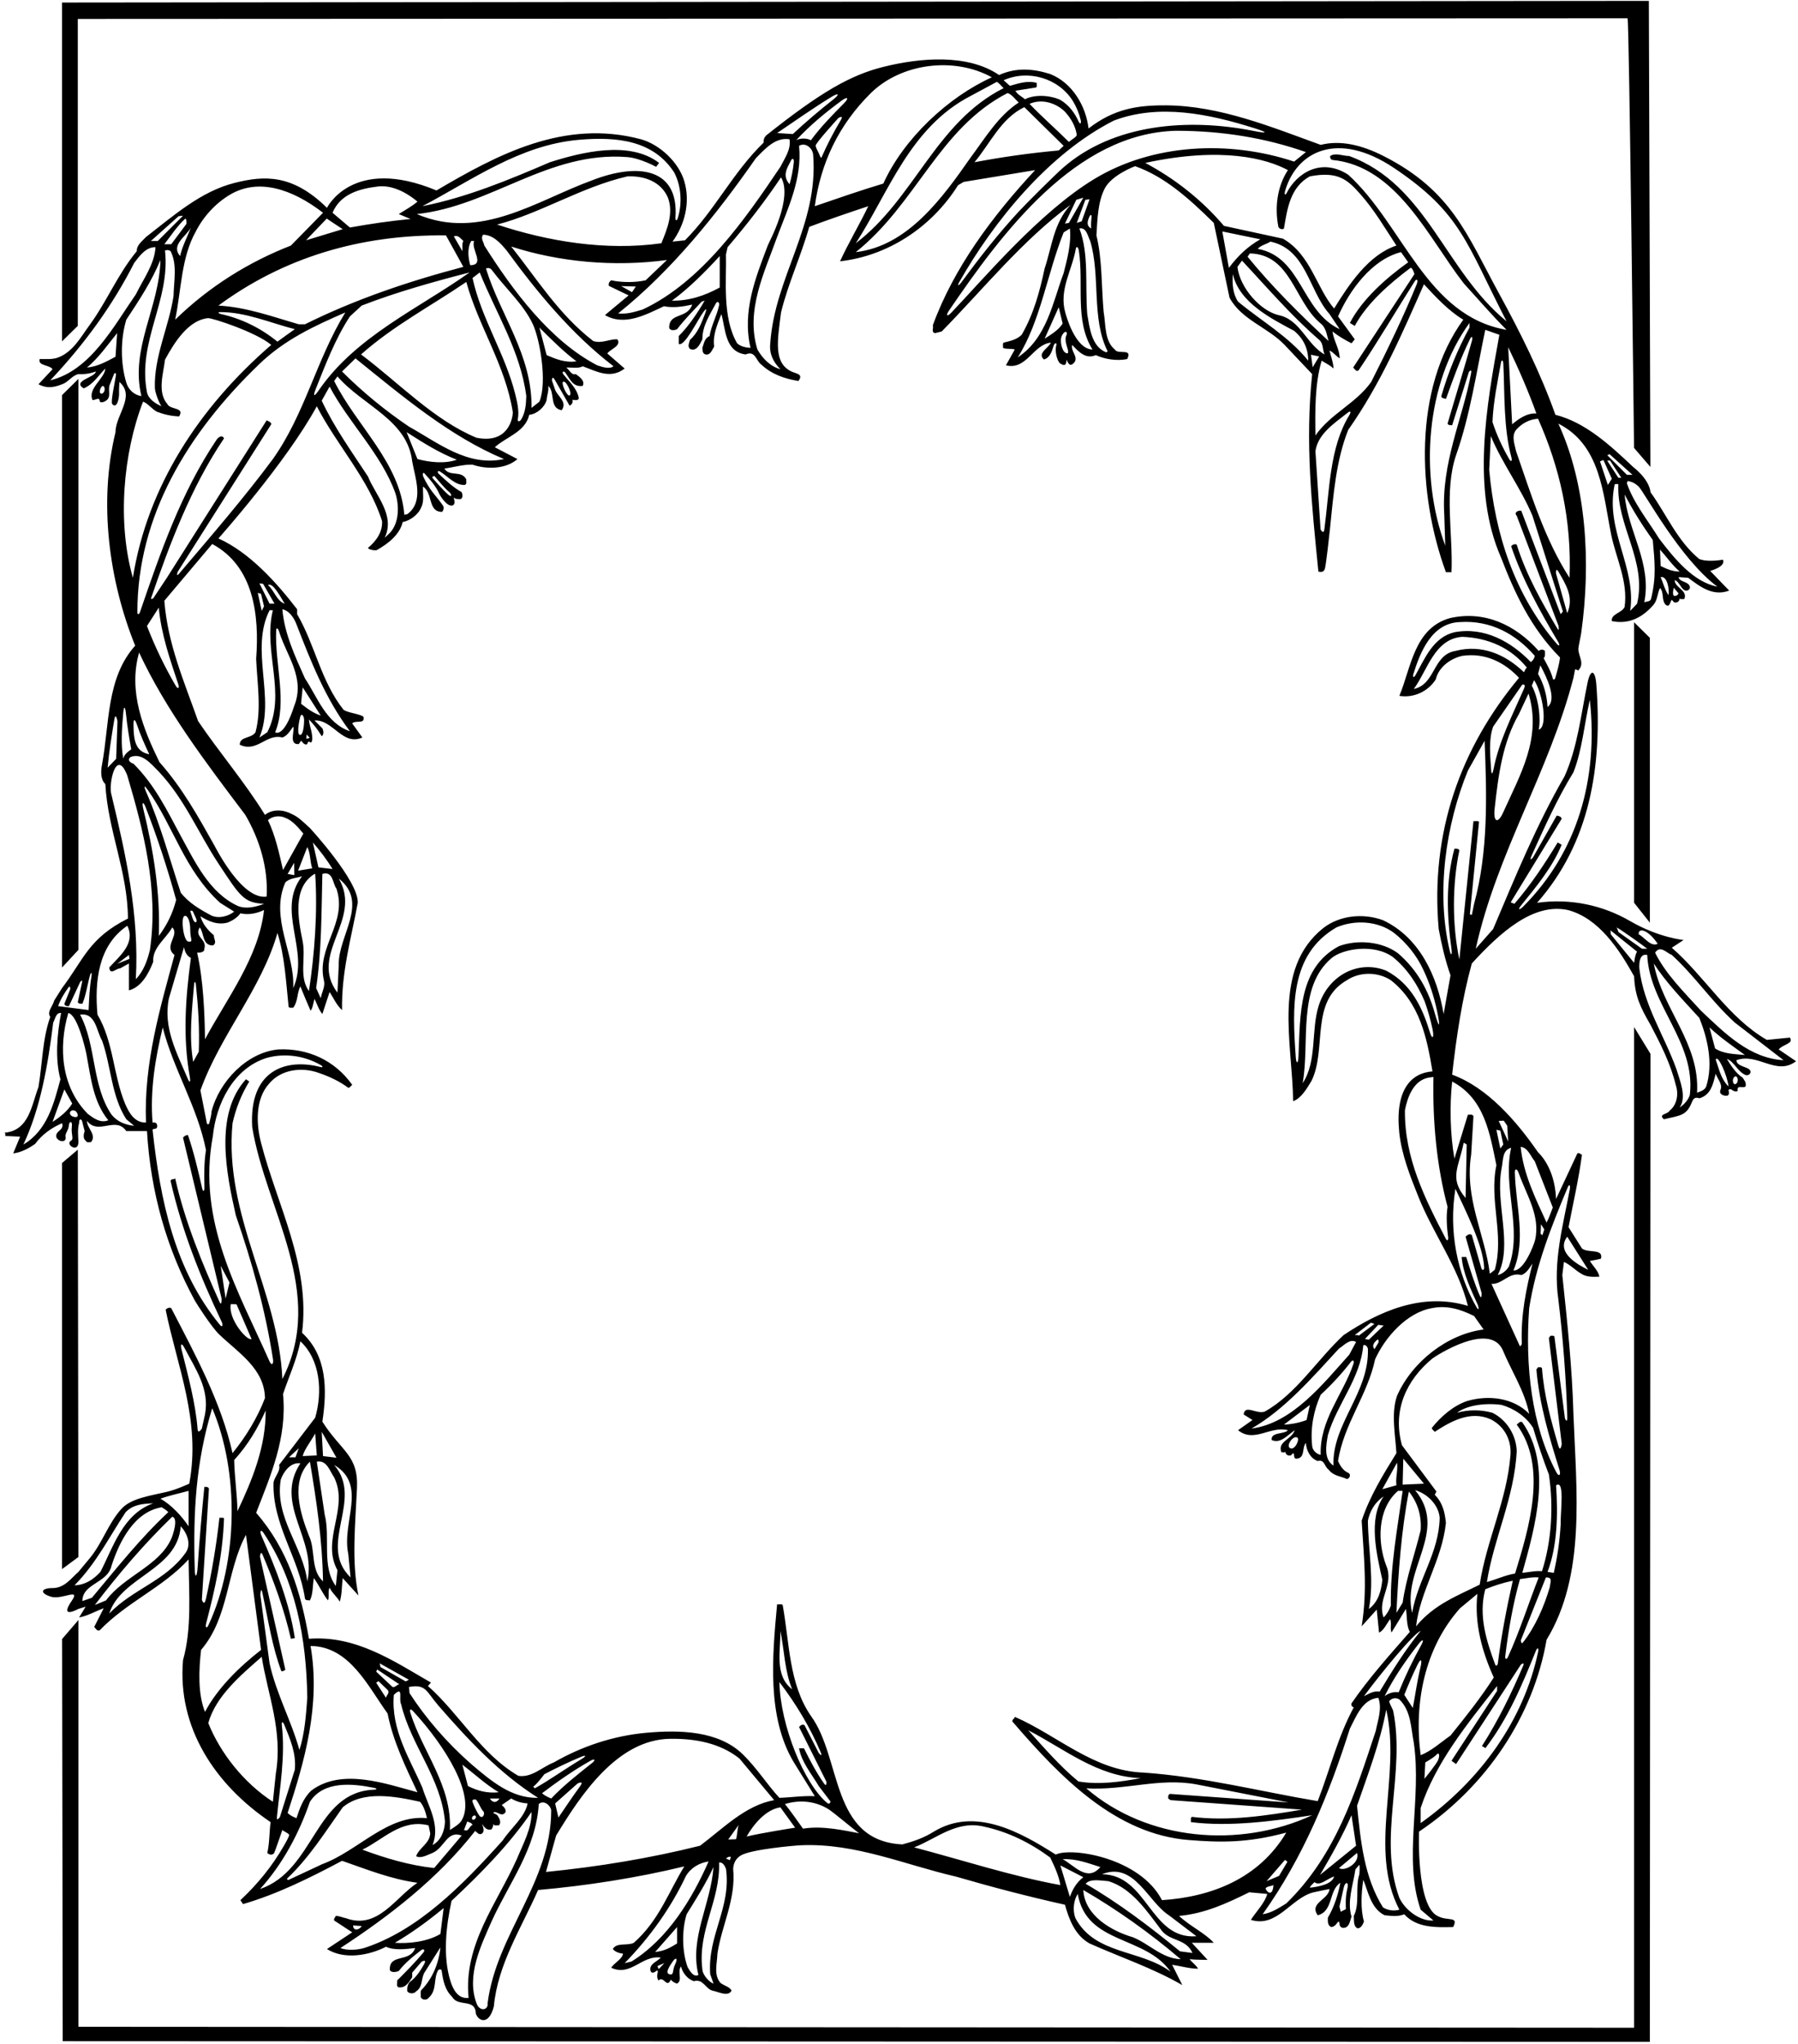 <?xml version="1.0" encoding="UTF-8"?>
<svg xmlns="http://www.w3.org/2000/svg" xmlns:xlink="http://www.w3.org/1999/xlink" width="521pt" height="592pt" viewBox="0 0 521 592" version="1.1">
<g id="surface1">
<path style=" stroke:none;fill-rule:nonzero;fill:rgb(0%,0%,0%);fill-opacity:1;" d="M 473.508 587.355 L 22.73 587.074 L 22.73 469.25 L 17.996 474.75 L 18.172 591.25 L 478.066 591.441 L 478.25 305.25 L 473.508 297.5 L 473.508 587.355 "/>
<path style=" stroke:none;fill-rule:nonzero;fill:rgb(0%,0%,0%);fill-opacity:1;" d="M 520.438 307.395 L 515.402 303.973 C 516.352 302.926 517.59 302.738 518.633 301.883 C 519.012 301.598 518.918 300.84 518.633 300.551 L 511.98 301.219 C 500.773 294.758 494.027 282.883 484.434 274.523 L 487.855 272.273 C 487.855 272.273 480.738 271.668 472.348 266.797 C 464.504 262.242 455.16 260.148 445.387 261.508 C 460.695 244.195 464.379 221.992 462.562 198.246 C 462.234 193.996 460.863 193.629 459.996 197.848 C 458.113 206.984 457.117 216.484 453.367 224.84 C 445.195 238.992 439.023 254.098 432.656 269.109 L 427.621 274.809 C 433.703 247.16 448.902 223.508 455.934 196.34 L 456.406 193.867 C 456.691 193.965 457.07 193.965 457.262 194.246 C 459.293 192.289 457.453 190.277 457.352 188.059 C 457.328 187.477 458.039 184.344 458.176 183.371 C 461.047 162.934 459.727 140.398 451.562 122.715 C 463.816 128.887 464.48 142.945 466.855 154.82 C 468.281 161.758 471.797 168.406 470.754 175.816 C 469.898 177.621 466.762 177.812 467.047 179.902 C 472.312 181 476.203 178.555 479.129 175.191 C 480.285 173.867 480.246 171.84 481.012 170.309 C 482.246 171.637 481.395 173.82 482.629 175.152 C 483.863 176.102 483.863 174.395 484.434 173.727 L 485.098 174.488 C 486.047 174.68 486.617 174.203 486.715 173.348 C 486.996 173.727 487.566 173.441 488.043 173.535 C 489.184 170.973 485.191 170.215 485.285 168.027 C 486.762 168.57 487.16 170.961 488.555 171.082 C 489.195 171.141 490.031 170.539 489.531 169.605 C 488.887 168.387 486.578 168.551 486.426 167.172 L 489.184 167.363 C 492.602 169.93 496.402 172.871 501.059 171.066 L 495.547 165.367 C 495.547 165.367 500.164 164.164 499.254 162.137 C 497.352 162.422 494.406 162.707 492.41 161.945 C 486.047 156.723 482.91 149.027 478.258 142.566 C 478.258 142.566 478.25 139.25 473.223 135.254 C 466.477 128.887 459.352 122.332 450.707 120.148 C 446.363 107.953 440.57 96.352 434.324 84.93 C 425.094 68.051 420.75 55.273 400.938 45.211 C 394.531 41.953 388.383 40.539 382.688 41.961 C 368.621 36.867 353.52 30.617 337.914 30.516 C 329.57 30.465 322.82 31.508 315.426 37.211 C 314.668 30.754 310.773 24.008 304.312 21.441 C 299.184 19.828 294.434 19.543 289.492 21.727 C 280.402 15.523 266.57 16.715 255.91 19.387 C 246.625 21.711 238.016 26.492 222.043 39.207 C 221.473 39.777 221.188 40.441 221.281 41.297 C 212.352 49.941 207.129 60.961 198.48 69.609 L 194.871 69.988 C 198.387 65.145 200.098 58.684 198.293 52.508 C 196.676 46.996 191.168 41.867 185.754 40.348 C 163.426 34.363 143.953 44.906 126.473 55.168 C 102.145 45.031 94.742 60.203 94.742 60.203 C 84.773 50.391 76.605 50.797 67.941 52.988 C 58.23 55.441 50.449 62.34 42.301 68.656 C 41.16 69.895 39.547 71.031 39.645 72.742 C 34.016 79.559 30.969 87.367 25.863 94.289 C 23.434 97.59 21.125 102 16.738 103.594 C 15.16 104.168 13.059 103.996 11.523 103.996 C 10.855 105.992 14.277 105.613 15.227 106.941 L 11.141 111.312 C 13.23 112.359 15 112.5 17.98 111.312 C 19.938 110.625 20.777 108.797 22.73 108.367 C 24.539 108.465 26.246 108.18 27.766 107.609 C 27.672 109.316 20.734 110.316 24.25 112.5 C 27.004 111.359 28.527 108.746 30.523 106.754 C 30.332 109.695 25.297 112.547 26.816 115.871 C 27.672 115.969 28.906 114.734 28.906 116.348 C 29.383 116.727 30.238 116.441 30.711 116.062 C 32.422 115.02 31.094 112.738 31.852 111.312 L 33.105 108.18 C 33.105 108.18 33.711 107.746 33.602 108.629 C 33.395 110.305 32.004 116.383 32.5 117 C 33.77 118.578 34.621 115.633 34.5 113.5 C 34.453 112.668 34.605 110.648 34.605 110.648 C 39.355 114.828 33.469 120.148 33.469 125.184 C 28.527 145.512 31.566 168.219 39.168 187.027 C 30.809 196.34 31.758 209.543 29.574 221.418 C 29.191 223.316 29.098 225.785 30.523 227.117 C 31.281 240.703 36.98 252.293 37.078 266.066 C 25.691 271.762 24.219 277.977 17.98 286.207 L 15.703 289.816 C 15.324 291.434 13.516 293.047 14.562 294.566 C 12.281 300.934 12.281 308.152 11.141 314.898 C 9.148 320.027 8.48 327.531 1.262 328.102 C 1.738 328.293 1.453 328.672 1.547 329.051 L 5.824 329.242 L 3.828 334.09 C 6.203 333.801 8.293 332.66 10.191 331.332 C 12.281 328.48 15.133 326.582 17.98 325.348 C 18.742 327.531 15.797 327.438 16.367 329.527 C 17.141 330.883 19.348 330.992 19 329.25 C 18.812 328.312 19.875 327.375 19.938 326.062 C 20 324.75 21.062 324.438 20.812 326.438 C 20.562 328.438 21.438 329.938 20.625 330.375 C 18.656 331.438 22.906 334.316 22.719 330.504 C 22.66 329.273 22.402 327.133 22.965 325.129 C 22.844 324.172 23.562 323.922 23.812 324.848 C 24.062 325.773 24.254 326.727 24.539 327.629 C 24.254 328.387 23.969 329.812 24.824 330.383 C 25.105 331.145 25.867 330.762 26.344 330.855 C 28.148 328.77 25.203 326.867 25.203 324.684 C 28.527 328.957 33.469 323.16 36.602 327.629 L 42.586 327.629 C 43.656 345.469 48.332 361.805 56.449 376.711 C 56.977 377.676 61.355 384.488 63.547 386.566 C 69.328 392.055 76.582 396.484 76.785 404.957 C 74.602 410.656 71.371 415.977 67.383 420.918 C 64.059 406.098 56.648 392.512 49.617 378.926 C 49.238 378.645 48.383 378.832 48.004 379.402 C 51.328 395.84 58.262 411.512 54.844 429.754 C 54.844 429.754 51.223 431.457 48.375 432.125 C 43.531 433.262 38.012 433.984 35.246 437 C 31.336 441.27 29.703 446.922 25.961 451.41 L 22.73 455.309 C 20.75 457 18.75 460 15.25 460 C 11.75 460 11.5 461.5 14.75 462.5 C 18 463.5 23.5 459.75 20.75 463.75 C 18 467.75 20.215 467.336 22.73 466.043 L 24.824 465.379 L 22.922 468.512 C 25.203 468.133 27.672 466.707 30.047 465.852 L 27.293 471.27 C 27.766 471.648 28.051 472.598 28.906 472.219 C 36.887 463.953 47.051 459.965 54.652 451.699 C 54.746 461.672 55.602 471.742 53.035 480.863 C 51.328 500.434 62.348 516.965 78.402 527.793 C 78.023 530.832 78.117 533.871 77.453 536.723 C 78.094 537.363 78.949 537.363 79.414 536.801 C 79.57 536.617 81.824 530.074 81.824 530.074 C 82.191 530.504 83.406 530.855 83.766 531.441 C 83.961 531.758 82.551 534.137 82.125 534.875 C 78.902 540.5 74.617 545.785 69.66 550.402 L 70.422 551.543 C 80.492 548.598 89.801 543.941 99.113 539.004 C 106.238 541.473 113.27 544.324 120.965 545.367 C 114.598 549.547 109.469 559.047 100.254 555.629 C 99.207 555.438 98.352 554.965 97.309 554.965 C 97.117 555.438 96.645 555.723 96.832 556.293 L 102.059 559.715 L 94.742 564.559 C 99.684 567.691 106.902 566.457 111.844 563.895 C 114.312 565.031 117.637 564.559 120.297 564.273 C 118.777 568.645 112.602 565.699 112.98 570.73 C 113.551 571.492 114.883 571.207 115.547 570.922 C 117.34 568.586 119.773 566.629 122.16 564.797 C 122.684 564.395 123.246 564.859 122.734 565.488 C 120.344 568.406 117.418 571.332 115.07 573.676 C 115.262 574.344 114.598 575.578 115.738 575.672 C 117.637 575.77 118.59 574.059 119.441 572.727 L 119.441 571.398 L 122.133 568.258 C 122.133 568.258 123.906 567.172 122.805 569.105 C 121.699 571.043 120.488 572.871 118.684 574.152 C 118.113 574.914 117.922 575.77 118.02 576.812 C 118.59 577.574 120.012 577.574 120.582 576.812 C 122.48 575.578 122.008 573.395 122.863 571.59 L 127.613 564.082 C 127.137 568.738 125.332 573.105 122.102 576.434 C 121.723 576.906 122.008 577.762 121.91 578.426 C 122.293 579.473 123.719 579.379 124.191 578.715 C 126.73 576.43 125.504 573.32 126.945 570.719 C 127.121 570.398 127.914 570.367 127.969 570.754 C 128.379 573.586 128.859 576.336 131.031 578.426 C 132.742 581.469 137.777 578.715 137.871 583.273 C 138.75 585.625 141.695 586.613 143.098 581.184 C 144.238 568.926 151.078 558.477 155.922 547.457 C 169.98 546.223 184.613 543.941 198.293 540.617 C 193.828 547.84 190.977 556.293 183.66 562.754 C 181.762 563.703 178.629 562.562 177.582 564.559 C 178.152 565.316 179.387 565.793 180.527 565.887 C 180.34 567.504 177.965 568.547 177.105 569.973 C 182.809 572.633 185.941 566.27 191.453 567.027 C 190.598 568.168 187.938 568.832 188.508 570.922 C 188.812 571.594 189.27 571.441 189.738 571.223 C 190 571.102 190.926 570.043 190.496 571.789 C 190.355 572.371 190.406 572.988 190.785 573.676 C 192.402 572.156 193.16 576.148 194.398 573.395 C 194.684 573.965 196.023 574.66 196.254 574.527 C 197.852 573.602 196.18 571.09 197.344 569.594 C 197.723 571.398 199.242 573.297 201.047 573.867 C 203.801 573.105 204.371 576.051 206.465 576.621 C 208.172 576.906 210.926 578.523 211.973 576.621 C 211.496 575.48 209.785 575.199 208.742 574.344 C 206.746 571.969 207.793 568.832 207.887 565.887 C 209.121 557.621 213.301 550.215 212.445 541.281 C 212.586 539.387 213.414 538.219 214.637 537.469 C 217.57 535.676 230.152 534.582 232.129 534.496 C 247.883 533.812 262.266 540.188 276.953 543.562 C 287.402 546.602 297.945 549.355 308.59 551.73 C 309.727 555.816 311.438 560.566 315.715 562.941 C 324.645 566.934 334.047 570.066 342.598 575.008 L 339.652 569.117 C 342.121 569.496 344.781 570.258 347.156 570.258 C 346.59 569.215 345.445 568.453 344.688 567.504 C 346.207 567.691 349.91 567.691 349.91 567.691 L 345.352 562.754 L 351.719 562.754 C 349.152 559.902 344.879 558.004 341.648 554.965 C 349.152 554.297 355.613 551.258 361.977 548.121 L 367.203 548.598 C 366.535 551.16 364.066 553.633 362.453 556.102 C 370.016 558.512 374.09 549.793 380.527 548.152 C 381.445 547.914 385.254 547.172 385.254 547.172 C 384.969 550.309 379.27 551.16 381.832 554.773 C 386.395 553.633 384.969 547.551 388.387 545.367 C 387.816 548.504 386.582 552.492 384.777 555.438 C 384.777 556.48 384.59 557.621 385.727 558.191 C 386.48 558.141 387.055 557.625 387.477 556.984 C 387.797 556.496 388.137 556.559 388.137 557.125 C 388.137 557.645 388.273 558.109 388.863 558.383 C 390.953 558.762 391.145 556.48 391.617 555.152 C 390.285 550.781 392.094 545.938 392.758 541.473 L 393.898 540.145 C 394.09 540.902 393.898 542.898 393.898 542.898 C 392.66 546.602 394.09 551.449 392.281 554.965 C 392.379 556.293 392.094 558.004 393.422 558.574 C 394.469 558.477 394.941 557.34 395.227 556.578 C 394.184 552.969 394.469 548.219 395.035 544.512 C 396.367 547.551 397.129 552.777 401.215 554.773 C 403.207 554.965 405.012 555.246 406.91 554.488 C 410.523 558.477 416.031 558.289 421.066 558.191 C 422.777 554.867 419.5 556.625 416.508 554.965 C 410.332 551.828 411.188 530.547 411.188 530.547 C 430.758 517.438 444.344 497.012 448.145 474.973 C 459.543 456.258 456.785 432.031 455.934 409.707 C 455.551 396.027 454.129 382.727 452.703 369.332 L 453.176 365.531 C 454.98 366.293 456.504 368.004 458.215 368.953 C 459.637 369.902 461.535 369.902 463.438 369.809 C 463.246 368.285 461.633 366.77 460.684 365.246 C 461.727 365.059 462.867 364.867 463.91 364.582 C 464.672 361.543 460.113 363.062 458.402 361.637 L 454.508 355.465 C 455.84 348.527 457.453 341.594 458.402 334.469 C 457.926 334.371 457.645 333.801 457.07 334.09 L 450.898 347.293 C 450.5 337.875 445.805 333.965 445.629 333.711 C 439.402 324.699 430.945 314.984 420.781 311.285 C 422.02 300.27 423.633 289.438 426.48 279.082 C 434.73 270.066 444.309 261.438 454.316 263.598 C 463.344 265.973 469.23 275.094 473.508 282.785 C 473.75 288.5 475.266 291.695 478.258 296.848 C 481.203 302.453 484.051 308.059 485.57 314.23 C 486.426 316.797 486.047 319.934 483.77 321.738 C 483.293 322.781 480.348 322.688 482.152 324.207 C 487.059 323.074 488.652 323.105 490.191 319.402 C 490.582 318.461 490.938 317.617 492.41 318.129 C 495.832 317.176 496.402 313.852 497.16 311.004 C 497.637 312.523 499.156 313.949 498.59 315.562 C 497.875 317 499.633 317.559 500.582 317.367 C 501.18 316.934 501 316.406 500.879 315.875 C 500.789 315.477 501.508 315.402 501.82 315.668 C 502.273 316.055 502.852 316.262 503.527 316.035 C 503.242 314.043 504.855 315.371 505.809 314.707 C 506.094 313.566 505.426 312.902 504.953 312.145 C 502.957 310.906 501.438 308.438 500.395 306.727 C 502.473 307.477 503.457 310.332 505.711 311.355 C 506.832 311.863 508.066 310.332 506.5 309.504 C 505.312 308.875 503.203 308.59 503.148 307.105 C 509.32 304.828 514.738 311.762 520.438 307.395 Z M 474.363 174.867 L 472.367 176.957 C 474.27 164.512 465.148 153.684 467.809 140.668 C 467.715 140.004 468.758 140.191 468.945 140.285 C 468.379 152.258 477.309 162.52 474.363 174.867 Z M 478.445 173.348 C 478.258 174.395 477.117 174.109 476.453 174.488 C 478.73 163.09 471.703 153.969 470.754 143.234 C 473.129 147.793 475.883 152.16 478.922 156.438 C 479.492 162.898 479.969 167.078 478.445 173.348 Z M 483.48 172.398 C 482.344 170.781 481.965 168.883 481.203 167.172 C 483.125 166.75 483.77 170.688 483.48 172.398 Z M 486.375 171.875 C 486.375 171.875 486.125 172.625 485.25 172.625 C 484.375 172.625 485 170.25 485 170.25 Z M 481.203 163.941 L 481.012 159.191 C 482.91 161.281 484.434 163.562 486.715 165.559 C 484.621 165.559 482.91 164.797 481.203 163.941 Z M 474.816 140.93 C 476.395 142.434 486.875 162 497.637 169.93 C 490.605 168.598 485.004 161.566 480.727 155.965 C 477.496 150.738 473.41 145.797 471.418 140.004 L 471.605 139.34 C 472.902 139.477 473.93 140.09 474.816 140.93 Z M 466.383 131.547 L 473.031 137.531 L 471.418 137.531 L 465.75 131.875 Z M 466.531 133.402 L 469.801 138.387 L 468.945 138.387 L 465.719 133.445 Z M 464.625 133.25 L 467.047 138.672 L 465.906 140.477 L 463.629 133.637 Z M 29.25 114 C 28.375 113.75 29.395 111.367 30 111.875 C 30.75 112.5 30.125 114.25 29.25 114 Z M 21.594 459.203 C 27.957 452.742 31.664 445.145 36.41 438.02 C 38.504 435.832 41.352 435.547 44.395 435.453 C 35.559 438.59 32.801 448.184 29.098 455.309 C 27.008 457.59 24.633 459.105 21.594 459.203 Z M 23.871 463.762 C 23.871 458.633 31.188 458.633 32.328 453.504 C 34.512 446.758 38.785 437.922 46.863 436.594 C 47.527 437.066 48.191 437.352 48.762 438.02 C 40.496 445.715 33.656 454.453 26.629 462.812 Z M 27.48 464.902 C 34.227 456.066 41.637 447.328 49.902 439.348 C 51.801 439.727 50.051 444.754 49.66 445.641 C 46.168 453.598 36.098 456.395 30.711 463.574 Z M 53.703 449.895 C 47.906 457.969 38.504 460.246 31.664 467.371 C 35.082 456.637 51.422 454.832 52.371 442.102 C 54.176 444.004 55.602 447.422 53.703 449.895 Z M 54.652 442.102 C 52.656 439.156 49.617 435.832 46.48 434.121 C 49.047 433.172 51.898 432.602 54.652 431.844 Z M 432.09 223.109 C 431.832 218.941 431.289 214.309 432.656 210.492 L 441.074 198.34 C 441.074 198.34 442.293 197.906 441.602 199.488 C 438.258 207.117 434.352 214.656 432.762 222.879 C 432.504 224.207 432.176 224.445 432.09 223.109 Z M 423.727 184.465 C 431.137 184.746 437.785 187.598 442.441 193.395 C 441.969 193.68 441.871 194.246 441.59 194.723 C 436.27 189.594 429.426 186.555 421.73 188.547 C 415.082 189.688 416.031 198.238 409.668 199.566 C 413.656 194.152 415.652 185.031 423.727 184.465 Z M 409.551 195.227 C 411.527 188.941 414.84 180.434 423.062 180.188 C 431.898 179.617 439.215 183.609 444.723 189.973 C 444.629 190.637 444.246 191.305 443.582 191.777 C 437.883 185.887 430.188 181.52 421.445 183.133 C 415.336 184.598 412.93 190.605 410.152 195.586 C 409.688 196.41 409.246 196.203 409.551 195.227 Z M 435.57 235.332 C 434.023 238.77 432.668 238.121 433.094 234.254 C 434.152 224.57 435.41 215 440.16 206.785 L 442.918 200.898 C 446.82 213.766 440.492 224.379 435.57 235.332 Z M 445.863 211.348 C 446.527 208.215 445.863 202.32 443.867 198.617 L 444.531 197.004 C 447.004 200.707 448.625 210.625 445.863 211.348 Z M 448.426 204.793 C 448.238 201.277 447.285 198.047 445.672 195.195 L 446.34 192.727 C 448.238 196.242 451.25 202.625 448.426 204.793 Z M 452.227 177.906 L 440.828 147.984 C 440.352 147.695 438.453 148.27 439.496 149.406 L 451.594 181.262 C 451.594 181.262 451.895 183.105 451.348 182.191 C 446.691 174.355 442.219 166.441 439.496 157.77 C 439.117 157.484 438.262 157.672 437.883 158.242 C 441.191 167.91 446.16 176.973 451.445 185.832 C 452.086 186.898 451.844 187.355 451.117 186.508 C 438.902 172.242 433.223 154.938 431.52 136.109 L 431.992 126.32 C 435.316 134.305 440.73 141.43 444.059 149.406 L 452.875 177.125 Z M 432.469 122.238 C 432.711 116.293 433.934 110.699 434.934 105.031 C 435.102 104.09 435.562 104.293 435.613 105.375 C 436.035 114.027 435.637 123.949 437.934 132.391 C 438.246 133.531 437.883 133.953 437.316 132.98 C 435.43 129.723 433.637 125.895 432.469 122.238 Z M 454.129 177.621 L 450.867 166.07 C 450.867 166.07 450.797 164.223 451.578 165.578 C 453.727 169.301 456.145 173.027 454.129 177.621 Z M 454.793 167.363 C 447.57 156.152 443.676 143.234 439.309 130.691 C 438.926 128.793 437.883 126.32 439.309 124.52 C 441.02 122.617 443.105 121.477 445.672 121.285 C 451.941 135.348 455.457 150.547 454.793 167.363 Z M 445.195 119.77 C 442.348 119.578 439.879 121.477 438.168 122.902 L 437.027 100.578 C 440.066 106.848 442.82 113.215 445.195 119.77 Z M 403.992 48.695 C 423.547 61.816 424.93 70.613 436.551 93.07 C 418.598 78.441 413.469 53.457 390.953 45.191 C 389.148 45.191 386.965 44.148 385.441 45.191 C 385.348 45.762 385.633 46.238 386.105 46.332 C 404.82 48.137 414.035 69.133 424.203 82.148 C 428.285 86.613 432.184 91.172 436.551 95.543 C 413.277 91.555 406.629 65.145 390.668 50.609 C 382.738 45.492 375.672 50.266 372.828 55.91 C 372.406 56.75 372.082 56.336 372.395 55.258 C 375.691 43.945 387.527 37.648 403.992 48.695 Z M 420.781 123.188 L 425.629 107.754 C 425.629 107.754 426.559 106.59 426.277 108.105 C 423.816 121.391 417.562 134.031 418.504 149.121 L 418.785 158.055 C 411.188 137.531 413.184 110.84 425.816 93.547 L 425.816 94.879 C 422.398 101.148 419.645 107.797 417.648 114.734 C 417.648 115.492 418.598 115.305 418.977 115.59 C 421.098 109.719 423.219 103.777 425.996 98.125 C 426.457 97.191 426.824 97.598 426.512 98.719 C 424.27 106.77 421.789 114.707 419.453 122.715 C 419.738 123.281 420.309 123.094 420.781 123.188 Z M 381.168 126.133 C 381.07 119.102 380.977 111.121 382.973 104.473 C 384.113 105.234 385.348 105.707 386.395 106.754 C 386.395 105.137 385.633 103.238 385.254 101.527 C 386.297 102.004 387.152 103.145 388.195 103.809 C 388.195 101.148 386.488 98.773 386.105 96.02 C 387.816 97.348 389.719 98.488 391.617 99.438 L 392.566 98.297 L 387.723 91.648 C 391.047 84.145 397.41 75.215 405.965 73.027 L 408.051 75.973 C 401.688 80.531 394.754 86.613 391.145 93.547 L 392.566 94.402 C 396.082 87.848 402.637 82.148 408.719 77.59 C 409.285 77.398 409.855 79.395 409.855 79.395 L 392.094 106.469 C 392.566 106.848 393.043 107.895 393.707 107.227 C 399.031 99.367 404.863 89.461 409.922 81.516 C 410.547 80.527 411.016 81.102 410.5 82.375 C 406.926 91.188 401.719 102.016 397.316 110.648 C 392.852 116.918 385.633 119.77 381.168 126.133 Z M 390.941 120.336 C 385.242 129.66 385.277 141.926 383.754 153.344 C 383.535 155 382.652 153.336 382.652 153.336 L 381.168 130.691 C 381.867 125.703 386.602 122.633 390.531 119.539 C 391.391 118.863 391.547 119.352 390.941 120.336 Z M 370.434 65.711 C 370.621 66.188 371.477 66.66 372.047 66.188 C 372.996 60.488 373.852 54.219 379.551 51.082 C 387.691 49.555 390.402 51.977 394.164 56.215 C 398.336 60.922 401.332 66.137 404.633 71.129 C 396.559 73.789 390.855 82.434 386.582 89.367 C 381.453 83.383 379.84 73.789 371.762 69.133 L 354.66 65.43 C 348.012 57.637 340.223 51.652 331.863 47.188 C 354.125 42.375 367.125 46 373.188 49.277 C 370.148 53.934 369.293 59.918 370.434 65.711 Z M 364.445 72.078 C 365.398 71.031 366.918 70.746 368.152 69.988 C 378.602 72.27 379.172 84.145 385.254 90.984 L 388.195 95.352 C 376.988 90.129 377.273 74.453 364.445 72.078 Z M 384.969 98.773 C 376.988 91.363 368.531 83.004 361.504 74.355 L 362.168 73.406 C 374.043 73.691 374.992 87.09 382.496 93.547 C 384.301 94.879 384.398 96.871 384.969 98.773 Z M 365.207 69.32 C 361.504 71.41 358.746 74.07 356.09 77.59 L 354.188 67.043 Z M 357.227 79.395 C 359.129 87.656 368.246 92.219 374.992 95.828 C 377.746 98.109 379.078 101.055 379.078 104.473 C 373.188 97.254 365.59 93.07 358.746 87.371 C 357.227 85.094 357.035 82.34 357.227 79.395 Z M 370.434 91.27 C 365.25 90 359.316 83.477 358.559 77.305 L 359.887 75.496 C 367.012 83.098 374.043 91.363 382.309 98.488 C 383.543 99.629 383.16 101.34 383.828 102.668 C 378.695 99.91 376.797 92.504 370.434 91.27 Z M 382.25 103.25 L 380.375 106.375 L 379.875 102.75 Z M 374.992 46.809 C 356.125 40.547 334 41.609 317.105 51.84 C 301.086 61.539 284.91 80.898 275.617 90.605 C 274.449 91.824 273.984 91.441 274.953 90.016 C 290.43 67.312 311.742 38.594 340.793 37.879 C 354.188 37.879 366.727 39.969 378.41 44.055 Z M 316.188 66.188 C 314.727 65.344 315.094 64.105 315.656 62.82 C 316.047 61.93 316.379 62.148 316.27 63.125 C 316.164 64.098 316.094 65.094 316.188 66.188 Z M 313.434 64.098 L 312.008 64.57 L 314.5 57.875 L 315.715 57.734 Z M 309.727 64.57 L 308.59 64.762 L 311.875 57.875 L 313.906 57.258 Z M 310.012 66.188 C 310.488 70.367 309.254 75.023 308.207 79.105 C 304.977 87.754 303.363 97.918 294.906 103.523 C 301.465 93.262 303.457 79.203 308.207 67.328 Z M 306.781 88.988 L 307.922 93.738 C 306.594 95.734 304.598 96.871 302.695 98.109 Z M 307.75 97.125 C 308.625 95.5 309.5 96.125 309 97.125 C 308.5 98.125 308.875 99.5 309.375 101.125 C 309.875 102.75 309 102.5 308.375 101.875 C 307.75 101.25 306.945 98.621 307.75 97.125 Z M 308.691 90.555 C 306.781 83.969 310.68 78.258 311.754 71.977 C 311.887 71.199 312.461 71.586 312.613 72.59 C 314.105 82.391 311.309 92.797 316.566 101.242 C 311.438 101.148 308.797 90.914 308.691 90.555 Z M 315.047 90.984 C 314.383 82.621 315.617 73.598 312.77 66.188 C 314.762 65.711 315.238 68.469 315.902 69.797 C 318.941 79.867 316.188 92.312 320.938 101.719 C 320.938 101.719 320.754 102.156 320.379 101.996 C 316.281 100.262 315.742 94.984 315.047 90.984 Z M 322.742 34.934 C 335.785 29.977 350.281 32.961 363.531 37.148 C 367.559 38.422 367.383 38.742 363.242 37.922 C 344.277 34.152 322.621 35.828 307.992 48.633 C 305.383 50.922 297.176 59.145 295.242 61.234 C 289.152 67.832 283.785 74.699 278.586 81.754 C 277.719 82.922 277.293 82.895 277.98 81.684 C 287.957 64.109 303.812 44.531 322.742 34.934 Z M 296.809 31.035 L 308.207 42.246 L 306.781 43.578 C 298.52 44.336 290.348 45.477 282.367 46.996 C 286.926 41.582 289.969 34.363 296.809 31.035 Z M 281.227 45.668 C 273.059 57.352 262.988 71.316 247.977 73.027 C 265.551 59.062 272.105 37.117 291.965 26.953 C 293.195 27.332 294.148 28.758 295.191 29.707 C 289.301 33.508 285.406 40.062 281.227 45.668 Z M 298.328 30.086 C 301.938 28.473 306.117 29.898 308.59 32.367 C 310.395 34.363 311.629 36.547 312.008 39.02 C 312.008 39.684 310.582 40.348 309.727 41.109 C 306.023 37.402 301.938 33.887 298.328 30.086 Z M 310.867 29.234 C 311.91 30.953 312.676 32.789 313.141 34.746 C 313.395 35.816 312.977 36.129 312.539 35.176 C 311.426 32.738 309.785 30.449 307.258 28.945 C 304.406 27.617 299.941 27.238 296.996 28.758 C 296.047 27.902 294.812 27.43 294.242 26.285 L 300.227 25.336 C 300.605 25.055 300.32 24.387 300.418 24.008 C 297.66 23.246 295.098 24.195 292.629 24.863 L 290.82 23.246 C 297.758 20.113 306.594 22.488 310.867 29.234 Z M 290.82 25.527 C 271.062 35.504 265.078 57.445 247.977 70.461 C 257.57 55.645 263.652 36.93 281.227 27.809 L 288.828 23.723 C 289.59 24.102 290.156 24.957 290.82 25.527 Z M 287.402 22.395 C 274.77 28.094 261.848 40.156 255.957 53.172 C 249.309 55.168 242.754 57.445 236.102 59.727 C 237.812 47.281 242.941 36.262 252.348 26.953 C 261.277 18.211 276.57 16.406 287.402 22.395 Z M 236.344 42.199 C 236.242 41.516 242.934 34.199 242.934 34.199 C 242.934 34.199 244.645 33.117 243.598 34.859 C 241.543 38.266 239.641 41.949 238.047 45.594 C 237.871 45.996 237.594 45.09 237.234 44.324 C 236.887 43.578 236.441 42.883 236.344 42.199 Z M 244.613 29.863 C 241.238 33.246 237.648 36.965 234.965 40.633 C 233.82 39.969 231.828 39.969 230.688 40.633 C 234.738 36.234 239.25 32.555 243.883 29.137 C 245.555 27.906 246.129 28.34 244.613 29.863 Z M 226.129 106.941 C 223.277 106.184 220.996 103.902 219.477 101.242 C 215.965 89.844 221.566 78.82 225.176 68.656 C 228.312 60.297 232.492 51.746 231.543 42.246 C 233.348 41.109 235.531 42.91 235.629 44.906 C 237.242 65.238 224.418 80.246 223.184 99.629 C 222.898 102.57 224.133 104.945 226.129 106.941 Z M 217.48 100.77 C 216.059 100.672 214.633 100.387 213.59 99.438 C 209.219 91.84 210.547 81.195 210.355 73.691 L 210.832 71.602 C 216.438 65.047 221.66 58.305 226.316 51.367 C 229.832 57.352 222.859 70.086 222.496 71.047 C 218.969 80.359 214.984 90.176 217.48 100.77 Z M 229.254 46.402 C 229.652 45.637 230.117 46.039 230.016 47.016 C 229.789 49.199 229.379 51.328 228.785 53.363 C 226.578 50.867 228.059 48.695 229.254 46.402 Z M 240.922 28.074 C 243.004 26.797 243.453 27.242 241.438 28.828 C 237.539 31.898 233.492 35.32 229.738 38.828 L 225.176 38.543 C 230.508 34.922 235.59 31.352 240.922 28.074 Z M 219.004 45.859 C 221.852 42.91 224.797 39.684 228.785 40.348 C 229.262 43.293 227.363 45.859 226.129 48.328 C 215.965 63.434 203.328 81.672 186.227 89.652 C 183.945 90.316 181.762 91.078 179.102 90.793 C 194.777 78.254 207.793 61.91 219.004 45.859 Z M 208.551 74.168 L 208.551 83.285 C 204.371 85.566 199.812 87.184 194.684 87.09 C 199.434 83.668 204.277 78.82 208.551 74.168 Z M 183.125 84.625 L 180 82.875 L 184.25 83 Z M 149.273 114.066 C 146.328 102.383 139.488 92.312 136.922 80.531 L 139.012 78.918 C 143.668 90.602 150.793 101.621 152.504 114.734 C 152.434 117.191 152.207 119.648 150.98 121.566 C 150.547 122.246 149.895 122.141 150.035 121.457 C 150.539 119.051 149.789 116.215 149.273 114.066 Z M 120.965 132.973 L 117.828 125.184 C 122.578 128.223 127.23 131.168 132.363 133.16 C 128.941 134.398 124.477 133.922 120.965 132.973 Z M 125.875 137.875 C 126.625 138.75 129.125 141.75 130 142.375 C 130.875 143 131.125 144.25 130 143.375 C 128.875 142.5 125.75 139 125.375 138.5 C 125 138 125.875 137.875 125.875 137.875 Z M 106.617 138.008 C 101.867 130.785 96.832 123.758 93.223 116.062 L 95.504 111.977 C 101.012 122.43 110.605 131.645 114.598 142.945 C 115.738 146.652 115.645 151.496 112.98 154.348 L 111.465 155.773 C 114.598 149.219 108.898 143.613 106.617 138.008 Z M 77.262 121.762 L 48.477 167.172 L 44.406 173.312 C 44.406 173.312 43.57 173.855 43.828 173.109 C 49.164 157.59 55.395 141.035 64.91 126.988 C 64.438 125.848 63.297 126.609 62.824 127.273 C 52.402 142.719 46.469 160.102 40.531 177.387 C 40.301 178.066 39.805 178.059 39.805 177.375 C 39.781 149.469 54.395 125.457 74.98 105.613 C 82.395 98.395 91.133 94.402 100.062 90.508 C 91.703 104.094 88.379 119.863 79.066 132.973 C 70.648 144.312 61.223 155.184 51.906 166.152 C 50.922 167.312 51.465 165.684 51.465 165.684 L 78.594 122.902 C 78.781 122.332 77.262 121.762 77.262 121.762 Z M 54.992 311.902 C 55.27 313.438 54.984 313.832 54.422 312.496 C 51.281 305.066 47.18 297.691 48.953 289.152 L 53.324 274.332 C 53.512 275.566 54.082 276.898 55.316 277.469 C 53.727 289.184 52.949 300.531 54.992 311.902 Z M 41.52 234.309 C 41.039 232.344 41.484 232.008 42.188 233.801 C 45.602 242.555 48.52 251.508 51.043 260.652 C 50.094 264.453 48.383 267.969 46.008 271.102 C 46.496 258.398 44.402 246.113 41.52 234.309 Z M 52.371 258.562 C 49.145 248.793 46.449 238.719 42.312 229.293 C 41.824 228.18 41.48 226.91 42.848 228.855 C 50.379 239.551 53.406 252.023 63.773 261.508 L 67.855 264.07 C 66.148 265.402 63.488 266.16 61.301 265.215 C 58.074 263.504 54.746 261.602 52.371 258.562 Z M 56.75 267.125 C 56 267.375 55.5 264.875 55.125 263.875 C 55.125 263.875 55.75 263.5 56 264.25 C 56.25 265 57.5 266.875 56.75 267.125 Z M 54.625 272.75 C 53.125 272.625 52.375 265.945 53.375 265.375 C 54.25 264.875 55.125 266.625 55.125 269.375 C 55.125 272.125 56.125 272.875 54.625 272.75 Z M 56.238 285.172 C 56.316 284.215 56.664 284.227 56.762 285.164 C 57.441 291.809 57.848 297.895 57.598 304.637 L 55.98 307.582 C 54.723 300.266 55.617 292.574 56.238 285.172 Z M 57.121 275.945 C 57.504 275.945 59.309 276.043 59.211 274.809 C 60.066 271.957 56.172 271.484 57.883 268.633 C 59.211 270.344 58.547 273.859 61.684 273.859 C 63.012 273.098 61.871 271.863 61.969 270.91 C 60.16 269.395 58.738 267.684 58.074 265.402 C 60.352 266.828 63.012 268.062 66.051 267.207 C 67.383 266.637 68.809 265.781 69.66 264.547 C 72.035 265.117 74.508 264.547 76.504 263.598 C 74.98 277.277 65.957 288.867 59.402 301.027 C 59.309 293.617 58.926 283.832 57.121 275.945 Z M 68.996 262.457 C 60.637 258.656 56.457 249.535 52.371 242.129 C 48.477 234.906 44.961 227.496 38.691 221.227 C 37.836 220.941 36.793 220.277 37.742 219.328 C 41.066 217.902 43.633 221.133 46.008 223.508 C 53.504 231.457 57.441 241.254 63.199 249.992 C 69.59 259.695 70.625 261.5 76.504 261.793 C 74.316 262.648 71.469 263.406 68.996 262.457 Z M 62.055 244.773 C 57.43 236.535 52.793 228.191 46.199 220.754 C 41.543 211.254 37.078 200.328 40.309 189.023 C 48.004 205.555 59.594 220.848 71.086 236.047 C 75.172 243.078 77.738 251.344 77.262 259.703 C 70.137 260.746 62.625 245.797 62.055 244.773 Z M 50.898 198.613 C 47.664 193.051 44.891 187.285 42.586 181.328 L 46.008 176.008 C 46.738 183.891 49.277 191.008 51.66 198.195 C 52.066 199.41 51.531 199.699 50.898 198.613 Z M 133.977 72.742 L 131.508 68.469 C 132.742 67.992 133.406 69.035 134.262 69.797 C 133.785 70.652 134.07 71.793 133.977 72.742 Z M 134.262 77.305 C 118.398 81.48 102.91 86.707 88.379 93.93 L 86.574 93.93 C 78.973 91.742 71.562 88.988 63.297 88.512 C 82.105 74.645 104.34 67.898 129.227 68.184 Z M 63.75 90.406 C 71.105 90.352 78.309 93.527 85.434 95.352 C 83.91 96.398 82.105 97.727 80.398 98.965 C 75.52 95.008 70.039 92.32 64.035 90.965 C 63.258 90.789 63.062 90.41 63.75 90.406 Z M 91.48 112.715 C 94.246 105.789 97.133 98.145 101.395 91.648 L 104.812 88.512 C 114.883 84.617 125.426 81.672 136.066 78.918 C 121.359 89.375 103.074 97.398 92.316 113.129 C 91.051 114.977 90.605 114.906 91.48 112.715 Z M 136.258 76.828 C 135.688 74.738 135.309 71.984 136.543 69.797 L 137.398 69.797 C 136.352 72.172 140.723 76.73 136.258 76.828 Z M 96.832 110.363 L 97.781 109.031 C 105.191 117.582 118.02 121.57 119.441 133.637 C 120.297 138.484 122.957 145.32 118.02 148.934 L 117.16 149.121 C 115.926 133.922 103.293 123.379 96.832 110.363 Z M 118.492 123.566 C 111.746 119.008 105.098 113.594 99.113 107.609 L 103.008 103.809 C 116.781 114.922 130.367 126.418 146.043 132.973 C 135.496 135.254 127.043 128.316 118.492 123.566 Z M 138.062 126.797 C 125.715 121.668 115.645 110.934 104.621 102.668 C 114.027 94.309 124.953 88.609 135.117 81.672 C 138.633 94.496 146.52 105.898 148.605 119.484 C 148.512 121.285 147.25 128.625 138.062 126.797 Z M 140.816 77.777 C 141.957 77.305 142.484 78.16 142.637 78.363 C 146.516 83.562 151.75 88.215 154.41 93.926 C 156.426 98.262 158.633 110.691 156.301 116.348 L 154.023 118.152 C 154.215 102.762 144.996 91.363 140.816 77.777 Z M 156.301 94.879 C 159.629 98.203 163.332 101.906 167.035 104.66 C 163.715 105.137 161.051 103.996 158.395 102.859 Z M 140.344 71.129 C 140.152 70.082 139.203 69.133 139.965 67.992 C 142.812 67.992 144.996 70.367 146.801 72.555 C 155.543 84.523 165.613 96.777 177.773 106.09 C 176.535 107.035 174.445 106.277 173.023 105.805 C 159.344 98.68 148.512 84.047 140.344 71.129 Z M 144.047 65.047 C 156.59 61.816 168.559 54.121 181.855 51.082 C 186.703 50.895 191.547 52.602 193.543 57.258 C 195.254 61.816 193.258 66.473 191.645 70.461 C 175.492 72.742 158.676 69.895 144.047 65.047 Z M 167.637 40.508 C 179.051 39.492 189.383 40.77 195.348 49.941 C 197.398 53.812 197.746 58.926 196.387 63.215 C 196.113 64.086 195.656 63.961 195.723 62.988 C 196.734 48.766 185.055 47 171.598 52.223 C 155.637 58.02 139.203 69.895 120.773 62.008 C 142.367 59.691 158.895 43.723 181.742 45.5 C 185.52 45.793 190.121 48.328 190.121 48.328 L 190.977 47.188 C 182.426 40.633 168.559 44.055 159.344 46.996 C 147.371 52.129 135.309 57.16 122.387 59.727 C 136.93 52.066 150.637 42.023 167.637 40.508 Z M 109.516 54.02 C 112.809 53.617 116.852 54.973 120.965 58.398 C 119.441 59.727 117.352 60.867 115.547 62.008 L 118.969 63.434 C 112.98 64.004 107.188 64.859 101.395 65.902 L 96.355 61.629 C 98.68 56.125 104.195 54.668 109.516 54.02 Z M 99.301 66.379 L 88.66 69.609 L 94.688 63.312 C 94.688 63.312 97.781 65.43 99.301 66.379 Z M 66.785 56.309 C 74.816 51.641 84.469 54.578 93.602 61.629 L 84.293 71.129 C 72.133 75.879 60.73 82.906 50.758 92.598 C 52.562 83.953 52.469 74.645 56.742 67.043 C 58.914 62.758 62.5 58.801 66.785 56.309 Z M 52.184 74.168 C 49.426 70.938 53.895 68.562 55.316 65.902 C 54.273 68.656 52.848 71.223 52.184 74.168 Z M 54.031 64.836 L 49.617 70.746 L 47.621 70.746 C 49.234 68.691 51.227 65.613 53.5 63.5 C 54.172 62.879 54.031 64.836 54.031 64.836 Z M 46.863 117.68 C 45.152 117.012 42.969 115.59 42.586 113.594 C 39.738 98.867 49.426 87.09 47.812 72.555 C 48.477 72.363 48.855 72.363 49.426 72.742 C 51.422 76.637 50.379 81.293 50.281 85.758 C 48.957 94.613 44.605 103.234 44.875 112.375 C 44.914 113.727 46.293 117.297 46.863 117.68 Z M 51.75 62.625 L 53.035 62.484 L 45.723 69.797 L 43.727 69.797 Z M 33.469 103.332 C 30.809 104.758 28.242 106.184 25.203 106.469 C 28.527 103.715 31.188 99.91 33.941 96.492 Z M 14.562 110.172 C 24.539 99.629 32.707 88.32 38.883 76.164 C 40.402 74.168 42.301 71.508 45.059 71.602 C 44.773 76.543 41.543 80.816 39.355 85.281 C 32.992 94.402 26.246 107.32 14.562 110.172 Z M 36.602 92.598 C 40.309 86.992 44.012 81.387 46.48 75.309 C 46.199 89.082 37.648 100.863 40.973 114.734 C 38.883 114.445 37.172 112.832 36.602 110.84 C 34.891 105.234 34.891 98.203 36.602 92.598 Z M 38.504 167.363 C 33.941 151.402 35.652 131.359 41.449 116.348 C 42.871 116.82 44.012 118.531 45.531 119.293 C 47.527 120.055 49.617 120.527 51.898 120.621 C 53.605 117.867 49.332 118.816 48.477 117.012 C 45.531 113.594 47.336 108.18 47.812 104.188 C 50.625 99 54.629 92.75 60.242 92.152 C 61.383 92.031 74.223 96.207 78.594 99.91 C 57.598 118.059 42.684 141.047 38.504 167.363 Z M 39.746 210.086 C 40.711 212.949 41.93 215.711 43.254 218.473 C 38.988 217.719 38.738 213.902 38.68 210.004 C 38.648 207.992 39.113 208.219 39.746 210.086 Z M 35.727 206.363 C 35.91 204.281 36.305 204.703 36.516 206.871 C 36.855 210.344 37.441 213.715 38.027 217.047 C 37.078 217.715 35.844 218.66 35.746 219.805 C 34.957 215.848 35.309 211.074 35.727 206.363 Z M 33.109 208.516 C 33.527 205.977 34.039 208.996 34.039 208.996 L 33.656 219.805 L 31.188 222.367 C 31.613 217.668 32.355 213.086 33.109 208.516 Z M 32.328 230.348 C 31.281 227.309 33.656 216.285 36.887 224.648 C 41.543 240.418 46.008 257.52 43.441 275.188 C 42.684 278.227 41.637 281.27 39.355 283.645 C 40.402 265.023 36.41 247.352 32.328 230.348 Z M 19.863 285.984 C 20.363 285.293 20.363 286.512 20.363 286.512 L 18.648 290.77 C 18.742 291.34 19.406 291.527 19.977 291.434 L 23.25 284.41 C 23.25 284.41 24 283.535 23.777 284.508 C 23.34 286.398 22.98 288.348 22.543 290.293 C 22.828 290.863 23.398 290.672 23.871 290.77 C 24.949 288.141 25.312 285.227 26.074 282.535 C 26.387 281.43 26.699 281.633 26.5 282.82 C 25.953 286.027 25.816 289.453 25.676 292.574 L 16.844 291.434 C 17.52 289.469 18.629 287.699 19.863 285.984 Z M 6.773 331.523 C 11.711 321.074 13.898 308.531 15.418 296.184 C 15.988 295.234 16.176 293.238 17.699 293.426 C 16.559 299.41 15.891 306.633 17.508 312.617 C 15.605 319.648 13.707 327.438 6.773 331.523 Z M 15.227 324.969 L 18.648 315.562 L 20.926 319.648 C 19.598 321.832 17.316 323.637 15.227 324.969 Z M 21.375 323.5 C 19.5 323 20.25 321.125 21.75 321.75 C 22.422 322.031 23.25 324 21.375 323.5 Z M 25.488 322.688 C 17.793 314.992 16.844 303.496 19.789 293.426 C 22.352 293.902 24.621 303.168 25.043 305.367 C 26.332 312.059 26.941 319.059 31.379 324.492 C 29.098 325.441 27.008 323.828 25.488 322.688 Z M 32.328 322.879 C 26.531 314.328 27.957 302.832 23.207 293.902 C 27.766 293.238 27.957 298.746 29.574 301.406 C 32.23 308.91 32.23 317.465 36.602 324.207 L 38.883 326.105 C 36.316 325.824 34.039 324.969 32.328 322.879 Z M 42.301 325.156 C 38.977 325.254 37.363 322.309 36.223 319.648 C 32.801 311.383 32.898 301.691 28.242 293.902 C 27.387 284.309 28.434 273.859 36.887 268.156 C 39.355 273.191 34.797 276.805 31.664 280.223 C 31.852 282.691 33.754 280.41 34.797 280.508 L 37.363 279.082 L 37.363 286.871 C 40.973 285.922 43.062 282.027 44.395 278.609 C 44.105 274.43 48.098 271.957 49.902 268.633 C 52.184 270.816 47.242 274.047 50.566 276.613 C 46.48 291.719 41.637 307.867 42.301 325.156 Z M 37.5 277.75 L 34 279.164 L 37.363 276.613 Z M 63.738 383.785 C 50.605 367.824 46.461 347.836 44.203 327.246 C 44.488 326.773 45.246 327.246 45.531 326.488 C 45.629 325.918 45.438 325.254 44.867 325.156 L 44.203 325.156 C 43.441 315.562 45.059 306.348 47.148 297.605 C 50.281 309.863 57.219 320.598 59.688 333.137 C 59.145 336.461 59.137 340.172 59.242 343.75 C 59.285 345.184 58.84 345.395 58.551 344.113 C 57.387 338.918 56.141 333.719 54.461 328.77 C 53.895 328.77 53.418 329.051 53.035 329.527 L 64.234 376.254 C 64.234 376.254 64.223 378.469 63.641 377.176 C 58.594 365.965 53.57 353.828 50.758 341.309 C 50.473 341.781 49.617 341.309 49.426 342.066 C 52.656 356.289 57.969 369.715 64.188 382.777 C 64.738 383.938 64.422 384.613 63.738 383.785 Z M 65.375 376.125 L 63.961 366.672 L 66.5 371.5 Z M 66.875 377.75 L 68.523 377.785 L 72.895 387.855 C 71.75 388.625 66.02 382.121 66.875 377.75 Z M 61.684 329.051 C 62.633 319.742 67.574 309.48 77.262 306.441 C 82.648 304.93 88.406 305.871 93.02 308.555 C 93.613 308.898 93.582 309.262 92.887 309.078 C 82.84 306.457 72.082 309.961 73.082 326.488 C 76.977 350.426 94.648 374.273 81.824 399.449 C 80.684 373.895 64.816 352.043 67.383 325.348 C 68.332 321.074 69.949 316.988 72.227 313.281 L 71.277 312.617 C 62.062 322.688 65.578 339.883 68.332 352.043 C 72.992 365.508 76.871 379.285 79.105 393.73 C 79.332 395.188 78.668 395.621 78.117 394.379 C 69.082 373.945 57.027 353.945 61.684 329.051 Z M 76.977 408.566 C 77.074 419.02 73.082 428.707 68.809 437.73 C 68.711 432.699 67.953 427.758 67.855 422.91 C 71.848 418.543 74.699 413.699 76.977 408.566 Z M 52.598 390.883 C 52.191 389.258 52.648 388.91 53.379 390.309 C 56.582 396.43 60.793 402.281 59.402 409.707 L 58.488 413.801 C 58.488 413.801 57.379 415.559 57.258 413.988 C 56.664 406.445 54.516 398.523 52.598 390.883 Z M 56.43 454.629 C 55.941 438.051 56.73 423.578 61.492 407.902 C 69.375 426.441 68.98 452.332 60.391 470.758 C 59.871 471.875 59.418 471.441 59.758 470.129 C 62.199 460.723 64.578 450.492 64.91 439.824 C 64.629 439.441 63.961 439.727 63.582 439.633 C 62.699 447.641 61.363 455.48 59.66 463.188 C 59.164 465.449 58.492 463.375 58.492 463.375 L 60.543 431.176 C 60.258 430.605 59.688 430.703 59.211 430.703 C 58.449 438.422 57.785 446.191 57.262 454.012 C 57.07 456.875 56.504 457.234 56.43 454.629 Z M 58.262 477.918 C 66.434 468.418 65.578 455.117 71.277 444.574 L 75.648 477.918 C 69.379 482.762 62.918 489.129 59.402 495.871 C 57.312 490.648 57.598 483.809 58.262 477.918 Z M 75.773 444.863 C 75.133 443.398 75.605 442.875 76.418 444.098 C 85.629 457.973 88.781 474.238 89.043 491.785 C 88.66 497.012 88.281 502.145 86.762 506.895 C 84.387 498.344 80.02 490.551 78.117 481.812 L 75.438 461.992 C 75.438 461.992 75.578 459.273 76.035 461.395 C 77.695 469.074 78.855 477.02 81.535 484.094 C 82.012 484.094 82.395 483.996 82.676 483.617 L 75.328 450.914 C 75.328 450.914 75.492 448.914 76.109 450.383 C 79.434 458.27 82.371 466.273 84.293 474.688 L 85.434 474.496 C 83.867 464.203 79.945 454.406 75.773 444.863 Z M 79.066 521.902 C 70.613 516.395 63.867 507.844 60.352 499.102 C 62.535 491.312 69.66 485.328 75.836 479.91 C 77.547 490.84 82.012 501.285 79.922 513.73 Z M 81.09 526.363 C 81.09 526.363 80.109 527.68 80.227 526.473 C 81.09 517.691 82.707 508.598 81.676 499.867 C 81.527 498.625 81.926 498.5 82.402 499.664 C 84.074 503.758 85.875 507.859 85.434 512.594 Z M 83.344 525.133 C 88.281 510.121 92.938 493.879 89.992 476.777 C 101.297 476.871 106.617 488.465 112.316 496.348 C 113.934 504.52 117.543 511.832 120.965 519.148 C 111.746 516.676 99.02 512.023 90.184 518.672 C 87.809 520.953 86.855 523.801 85.906 526.652 C 84.957 526.273 84.102 525.895 83.344 525.133 Z M 159.723 520.953 C 158.773 520.574 157.82 520.098 157.062 519.434 C 161.48 516.082 166.199 512.793 171.129 510.004 C 172.348 509.316 172.691 509.777 171.547 510.684 C 167.633 513.797 163.25 517.203 159.723 520.953 Z M 168.016 517.512 C 165.84 520.449 163.859 523.508 161.812 526.465 L 160.863 522.379 L 167.367 516.602 C 167.367 516.602 169.473 515.539 168.016 517.512 Z M 168.52 509.527 C 163.945 512.242 159.566 515.422 154.973 518.008 L 154.496 517.531 C 155.637 516.773 157.727 513.922 157.727 513.922 C 161.188 512.125 164.695 510.422 168.316 508.91 C 169.863 508.262 169.996 508.652 168.52 509.527 Z M 155.922 520.762 C 148.227 520.953 142.242 515.824 136.543 510.977 C 129.512 504.801 123.434 497.773 118.684 490.457 L 118.492 488.652 C 123.52 487.723 123.504 489.992 127.121 494.145 C 135.836 504.156 144.809 513.727 155.922 520.762 Z M 118.941 496.223 C 118.578 495.082 118.957 494.844 119.742 495.695 C 129.047 505.805 138.148 520.363 133.645 527.504 C 133.004 528.523 130.367 530.074 130.367 530.074 C 130.973 517.203 122.547 507.633 118.941 496.223 Z M 122.387 517.816 C 118.684 509.27 113.27 501.098 114.121 490.934 C 117.066 488.082 115.453 492.262 116.215 493.594 C 119.062 505.562 127.801 514.969 128.941 527.602 C 128.848 530.355 127.801 533.113 125.332 534.441 C 127.707 528.648 124.004 523.043 122.387 517.816 Z M 135.402 527.602 C 135.879 527.887 136.543 527.887 136.922 528.551 C 135.781 529.219 135.879 530.645 134.453 530.074 Z M 137.125 526 C 137.875 525.5 138.25 526.5 137.5 527 C 136.75 527.5 136.461 526.445 137.125 526 Z M 136.875 521.625 C 136.875 521.125 137.875 521.25 137.875 521.25 C 138.75 522.125 139.25 523.875 140 524.625 C 140.75 525.375 139.75 527.125 138.875 525.875 C 138 524.625 136.875 522.125 136.875 521.625 Z M 135.594 517.344 L 133.977 511.168 C 137.492 513.828 140.816 516.965 144.523 519.148 C 141.102 519.527 138.254 518.672 135.594 517.344 Z M 144.715 520.953 C 143.953 522.281 142.719 522.281 141.957 520.953 Z M 117.543 487.035 L 110.25 482.875 L 110.035 481.812 L 118.492 486.562 Z M 115.738 487.895 C 114.977 487.895 114.598 488.844 113.742 488.652 L 109.02 484.219 L 109.285 483.57 Z M 109.668 486.953 L 112.316 489.508 C 113.078 490.363 111.938 491.027 111.844 491.785 L 109.004 487.418 Z M 75.363 547.172 C 81.918 539.953 86.668 531.023 89.801 521.902 C 93.754 515.812 101.984 516.566 108.379 517.867 C 109.359 518.066 109.266 518.371 108.383 518.402 C 91.184 519.059 91.266 541.75 75.363 547.172 Z M 93.41 539.953 L 83.582 544.547 C 83.582 544.547 82.852 544.457 83.352 543.984 C 89.613 538.066 94.375 530.469 99.301 523.52 C 105.191 518.48 114.785 520.383 121.723 521.902 C 122.77 523.137 123.34 524.941 123.719 526.652 C 112.316 525.512 103.77 536.152 93.41 539.953 Z M 105.004 535.773 C 110.988 532.922 116.309 526.746 124.191 528.742 L 124.668 531.023 C 124.57 533.969 121.438 535.203 120.582 537.672 C 122.008 538.434 123.812 537.293 125.332 536.723 C 128.848 535.203 129.512 530.074 133.785 531.688 L 125.809 541.094 C 118.684 540.332 111.652 538.242 105.004 535.773 Z M 104.812 557.906 C 103.957 559.238 102.25 559.25 102.344 557.719 Z M 105.477 564.273 C 103.48 564.844 100.633 565.031 98.637 564.273 C 112.602 555.152 126.852 544.227 137.684 530.355 C 138.254 530.738 138.633 531.496 139.488 531.215 C 140.629 530.547 139.965 529.219 139.676 528.27 C 140.246 529.219 141.102 530.355 142.434 529.883 C 142.719 529.406 143.004 528.934 142.906 528.27 C 143.191 529.027 143.953 528.648 144.523 528.742 C 145.379 527.98 144.715 526.746 144.238 525.988 C 143.953 525.512 143.383 525.418 142.906 525.133 C 143.668 524.09 145.379 526.746 146.52 524.848 C 146.613 523.992 146.043 523.422 145.379 522.852 L 148.133 520.953 C 149.559 521.809 151.172 522.281 152.883 522.379 C 152.121 526.367 148.035 529.504 145.66 533.113 C 133.977 546.129 121.059 559.238 105.477 564.273 Z M 127.613 560.188 C 123.812 562.469 118.398 563.039 114.406 562.754 C 119.254 559.902 124.004 556.48 128.562 552.684 Z M 135.781 578.715 C 132.762 579.047 131.324 576.391 130.523 573.844 C 128.266 566.656 129.262 557.824 130.844 550.594 C 139.395 542.613 147.754 534.062 154.023 524.848 C 154.117 529.598 151.551 534.156 149.746 538.527 C 143.953 551.449 134.262 563.324 135.781 578.715 Z M 141.293 580.23 C 141.578 582.324 138.918 582.797 138.062 580.23 C 135.117 572.254 139.297 563.703 142.434 556.578 C 147.469 545.465 155.352 535.488 156.113 522.566 C 157.535 521.238 159.531 522.949 159.723 524.371 C 159.723 545.273 143.855 560.188 141.293 580.23 Z M 190.875 570.375 L 190.5 569.5 L 192.5 568.625 Z M 195.625 569 C 194.75 570.75 195.375 572.25 194 571.875 C 192.625 571.5 193.973 569.605 194.875 568.25 C 195.875 566.75 196.5 567.25 195.625 569 Z M 196.203 562.941 C 194.02 564.273 192.496 565.129 189.84 565.414 L 196.203 558.191 Z M 182.996 568.168 L 181.004 568.645 C 188.41 561.043 194.492 552.492 198.77 543.371 C 200.285 540.902 202.758 539.574 205.32 539.191 C 200.57 550.023 193.543 561.613 182.996 568.168 Z M 199.242 569.781 C 197.629 565.316 197.531 559.145 198.957 554.488 C 201.715 550.023 204.562 545.559 206.746 540.809 C 205.988 551.543 199.719 561.422 202.379 572.062 C 200.953 572.824 199.906 570.922 199.242 569.781 Z M 205.797 571.871 L 206.746 574.531 C 205.895 574.438 203.613 572.254 203.52 570.449 C 202.094 559.145 208.742 550.594 208.363 539.477 C 209.504 539.383 209.977 540.426 210.355 541.281 C 211.973 552.492 204.941 560.664 205.797 571.871 Z M 211.496 538.812 L 210.355 538.34 C 210.645 538.148 211.117 537.672 211.781 537.863 Z M 213.25 532.75 L 211.023 532.828 L 214.125 528.5 C 213.648 529.164 213.629 532.086 213.25 532.75 Z M 202.852 534.633 C 188.41 538.242 173.496 540.715 158.203 542.23 L 161.148 531.688 C 168.176 520.098 178.816 503.852 194.207 503.66 C 201.715 503.566 208.742 504.992 214.254 509.363 L 224.32 521.426 C 215.965 522.949 209.691 529.504 202.852 534.633 Z M 216.344 531.973 C 218.434 528.27 222.043 524.09 226.129 523.52 L 230.402 529.406 C 230.402 529.406 220.617 530.926 216.344 531.973 Z M 232.684 529.691 C 230.973 527.316 229.355 524.941 227.457 522.566 C 231.867 521.191 236.379 521.762 240.086 524.066 C 241.484 524.938 247.219 529.785 248.926 531.023 C 244.844 530.262 238.383 528.742 232.684 529.691 Z M 237.797 507.535 C 238.527 509.258 237.266 507.805 237.266 507.805 L 233.156 499.77 C 232.59 499.293 231.922 499.77 231.543 500.242 L 239.461 516.082 C 239.461 516.082 239.609 517.785 238.793 516.633 C 236.598 513.516 234.629 509.816 232.969 506.418 L 231.543 506.418 C 232.207 510.312 235.152 513.828 237.242 517.344 L 240.652 521.824 C 240.652 521.824 240.465 522.898 239.641 522.207 C 233.035 516.691 226.094 499.727 225.844 487.227 C 230.738 493.656 234.773 500.391 237.797 507.535 Z M 226.129 472.406 C 227.27 478.012 227.363 484.094 229.547 489.316 C 224.32 485.328 226.223 478.203 226.129 472.406 Z M 264.887 535.105 C 271.348 532.637 277.176 527.133 285.25 529.125 C 292.188 530.645 298.52 533.777 304.312 538.051 C 305.547 540.617 306.781 543.184 307.258 546.031 C 293.195 543.469 278.945 538.812 264.887 535.105 Z M 307.258 540.332 L 313.906 543.754 C 311.816 545.367 310.773 547.363 310.012 549.453 Z M 307.922 538.527 C 312.008 538.34 315.426 539.762 318.848 540.809 C 315.047 545.273 311.375 540.375 307.922 538.527 Z M 311.629 555.629 C 310.773 553.441 311.059 550.496 312.293 548.598 C 314.855 563.324 331.863 560.566 339.176 571.113 C 330.531 564.652 317.328 566.27 311.629 555.629 Z M 328.254 561.137 C 322.078 559.332 314.285 554.867 313.906 547.457 C 323.691 553.156 333.098 559.809 342.121 567.504 C 336.707 567.312 333.004 563.039 328.254 561.137 Z M 345.543 565.699 L 341.934 565.223 C 333.098 558.004 324.07 551.16 314.57 545.652 C 315.996 544.035 319.133 544.797 321.129 544.895 C 327.969 546.887 332.527 553.824 336.707 559.332 C 339.273 562.371 343.645 561.52 345.543 565.699 Z M 346.684 560.852 C 333.285 561.898 332.527 542.992 319.32 542.898 C 328.633 539.098 332.621 550.879 338.703 554.773 Z M 336.707 550.402 C 330.273 538.008 310.324 535 305.926 537.199 C 295.855 530.832 282.652 523.23 270.59 530.547 C 267.738 532.352 264.695 533.398 261.469 534.254 C 240.566 533.207 243.988 509.363 234.965 497.012 C 228.598 487.797 228.785 475.922 226.793 464.902 C 226.41 464.523 225.746 464.809 225.176 464.715 C 223.754 480.008 222.23 497.297 229.926 510.312 L 236.102 520.285 C 232.871 520.098 228.977 520.668 225.844 520.762 C 222.395 517.047 219.18 511.969 215.227 508.145 C 208.211 501.352 197.113 501.031 187.266 501.918 C 177.629 502.789 168.492 505.891 160.48 510.504 C 157.062 511.832 154.117 514.969 150.223 514.398 C 139.395 508.129 133.121 496.441 124.004 488.367 L 124.875 487.375 C 114.141 481.199 103.195 473.645 89.52 474.688 C 87.238 461.387 83.438 448.754 74.223 438.207 C 78.402 427.379 83.246 416.547 82.012 403.816 C 83.723 398.688 86.004 393.844 87.047 388.523 C 92.844 393.938 93.508 403.152 91.324 410.656 L 80.871 424.34 C 81.348 426.145 79.637 427.566 79.258 429.371 C 78.879 441.723 86.668 451.223 88.379 463.098 C 88.66 463.668 89.23 463.477 89.801 463.574 C 90.754 461.672 90.562 459.297 90.941 457.113 C 92.461 459.203 93.41 461.48 95.027 463.574 C 95.504 462.434 94.934 461.008 95.504 459.867 C 96.168 461.387 97.688 462.527 98.449 463.953 C 99.113 461.863 99.02 459.395 99.301 457.113 L 103.863 462.148 C 101.832 452.453 102.941 441.59 103.441 431.129 C 103.902 421.453 98.93 420.488 93.41 411.797 C 94.836 402.395 94.742 392.703 87.523 386.051 C 89.992 366.48 80.301 349.098 75.648 331.047 C 74.223 325.633 73.938 318.41 77.926 313.949 C 81.441 309.672 87.617 309.008 92.461 310.812 C 95.504 311.855 98.352 313.188 100.918 315.09 C 101.395 315.09 101.676 314.52 102.059 314.23 C 96.926 307.012 89.043 303.594 80.684 303.973 C 71.469 304.828 63.488 313.379 61.301 321.926 C 61.246 323.137 60.906 324.207 60.652 325.285 C 60.484 325.984 59.973 325.508 59.973 325.508 L 58.074 315.848 C 63.773 299.887 75.742 286.492 80.398 270.246 C 82.488 276.898 82.867 284.309 83.629 291.621 C 83.91 292.098 84.48 291.812 84.957 291.906 C 86.383 290.102 86.004 287.633 87.047 285.734 C 87.996 288.109 88.949 290.387 89.992 292.762 C 90.656 292.004 90.754 290.484 91.133 289.344 C 91.895 290.77 92.273 292.383 93.41 293.715 L 95.504 287.348 C 96.645 289.059 97.496 291.148 99.113 292.574 C 98.922 281.457 101.773 271.77 103.672 261.508 C 103.91 255.129 89.801 239.848 89.801 239.848 C 87.75 238 86.477 236.617 84.48 235.762 C 82.203 234.527 78.973 234.242 76.785 236.047 C 70.992 226.645 63.582 217.996 57.406 208.879 C 53.418 197.57 48.574 186.555 47.621 174.012 L 61.492 157.578 C 73.559 164.035 75.172 178.191 74.223 190.828 C 74.508 197.762 75.836 205.457 74.031 212.109 C 72.797 214.008 69.473 213.246 69.473 215.719 C 74.508 218.094 77.168 212.395 81.824 213.629 C 83.246 213.152 84.102 211.633 84.957 210.492 C 85.527 211.441 83.531 215.812 86.574 215.527 L 87.238 214.578 C 87.332 214.387 88.094 216.098 89.043 215.527 C 89.52 213.629 90.121 216.406 90.5 214.125 C 90.5 211.844 89.707 210.59 89.52 208.402 C 90.941 209.922 91.75 210.875 93.223 213.246 C 93.98 212.68 93.699 211.535 93.41 210.969 L 91.133 208.688 C 96.547 208.402 99.207 216.191 105.004 213.629 L 102.059 209.543 C 103.008 208.496 105.953 209.922 105.285 207.547 C 103.48 206.598 101.297 206.598 99.586 205.648 C 92.938 197.285 91.324 186.84 86.098 177.906 L 86.098 176.484 C 80.02 168.598 72.324 160.047 63.297 155.965 C 63.297 155.965 83 133.875 91.797 117.68 C 97.496 128.793 106.902 138.863 110.703 150.93 C 110.895 154.156 108.992 156.723 106.617 158.719 C 106.902 159.285 108.859 159.523 109.176 159.344 C 112.367 157.543 115.824 154.926 116.688 151.215 C 118.777 150.832 121.246 149.121 122.102 146.844 C 122.957 145.133 122.48 142.852 122.578 140.953 C 125.523 142.852 123.906 148.27 128.09 148.27 C 128.469 147.934 128.586 147.41 128.551 146.891 C 128.516 146.367 126.117 143.586 125.281 142.477 C 124.266 141.133 123.402 139.664 122.699 138.156 C 122.328 137.355 122.574 136.664 123 137.133 C 124.695 138.996 126.355 140.883 127.289 143.055 C 127.5 143.543 129.605 147.031 131.223 146.367 C 132.172 145.895 131.41 144.371 131.508 144.09 C 131.98 144.656 132.84 144.562 133.504 144.562 C 134.262 144.184 133.977 143.043 133.785 142.566 C 131.363 141.203 129.242 139.238 127.137 137.246 C 126.598 136.738 126.871 136.195 127.496 136.582 C 129.832 138.023 131.793 140.551 134.645 140.477 C 135.402 140.191 135.023 139.434 135.117 138.863 C 133.691 136.109 130.273 138.195 128.754 135.727 C 131.508 135.348 134.262 134.492 136.922 134.59 C 141.008 136.012 146.613 135.918 149.938 132.973 L 143.383 129.555 C 146.52 126.609 152.219 125.184 153.355 120.148 C 155.543 119.957 157.82 117.965 158.395 115.871 C 158.488 114.445 159.059 113.309 158.867 111.785 C 160.957 113.594 159.059 118.246 162.762 118.816 C 164.473 116.441 161.621 114.828 160.863 112.93 L 159.938 110.23 C 159.938 110.23 159.922 108.562 160.773 110.039 C 162.762 113.484 165.043 117.488 165.043 117.488 C 165.613 117.297 166.09 116.633 165.898 115.871 C 165.52 115.59 167.797 116.441 167.703 115.207 C 167.105 112.371 164.922 110.59 163.23 108.391 C 162.77 107.789 163.27 107.211 163.855 108.016 C 165.211 109.887 166.051 112.188 168.844 111.785 C 169.602 110.27 167.895 109.129 166.848 108.367 C 165.52 108.746 165.043 107.133 164.094 106.469 C 165.422 106.371 167.605 106.848 168.844 106.09 C 172.926 107.609 176.918 109.887 181.004 106.754 L 175.969 102.383 C 176.82 101.148 180.148 100.195 178.91 98.297 C 176.727 98.109 174.352 99.629 171.883 98.773 C 161.906 91.078 155.543 80.723 148.133 71.41 C 161.906 75.879 177.965 77.398 193.258 75.309 L 187.082 81.195 C 184.043 81.863 180.148 81.863 177.105 81.195 C 176.535 81.578 176.254 82.148 176.441 82.812 L 182.145 85.566 L 175.301 91.27 C 181.004 94.594 187.273 91.078 192.402 88.703 C 195.062 89.273 198.008 88.797 200.57 88.227 C 199.148 92.504 193.73 90.41 193.922 95.066 C 194.398 95.922 195.633 95.637 196.203 95.352 C 198.48 92.406 200.762 90.129 203.328 87.371 L 204.184 87.09 C 202.094 90.695 199.527 94.496 196.676 97.348 L 196.676 99.629 C 198.293 100.578 202.18 92.625 203.797 90.41 C 204.75 89.102 204.871 89.426 204.254 91 C 203.184 93.715 202.191 96.445 199.906 98.488 C 199.719 99.438 199.148 100.195 199.906 101.055 C 201.809 102.004 202.852 99.629 203.52 98.297 C 203.52 94.277 205.719 91.137 207.461 87.855 C 207.859 87.105 208.555 87.531 208.352 88.496 C 207.734 91.422 206.105 94.277 205.605 97.348 C 204.09 98.012 203.992 99.531 203.52 100.77 C 203.613 101.527 203.52 102.477 204.469 102.668 C 205.895 102.953 206.367 101.242 206.938 100.387 C 206.465 97.062 207.887 93.93 209.027 90.984 C 210.262 95.16 209.977 101.906 216.059 102.668 C 218.906 101.434 219.004 104.473 220.617 105.613 C 223.656 108.465 227.363 109.695 231.352 110.363 C 232.844 108.371 230.883 108.297 229.48 107.672 C 224.09 105.258 225.238 98.84 226.316 90.508 C 228.406 81.957 232.113 74.168 234.488 65.711 C 239.996 63.621 245.887 61.629 251.59 59.727 C 249.215 64.762 245.887 70.273 243.418 75.688 C 256.906 74.168 269.73 66.188 277.617 53.648 L 279.23 52.695 L 299.941 49.277 C 287.496 62.672 276.383 77.59 270.301 94.215 C 270.59 94.973 269.73 96.305 270.969 96.492 L 272.867 96.02 C 284.742 83.953 296.332 69.512 310.203 59.348 C 305.262 64.762 304.883 71.223 302.695 77.777 C 301.273 84.523 299.469 91.078 296.047 96.969 C 294.621 98.395 292.723 98.773 290.82 99.246 C 290.441 99.629 290.727 100.293 290.633 100.77 C 291.676 101.242 293.008 100.863 294.051 101.242 L 291.488 105.805 C 297.473 107.32 299.277 99.816 304.504 99.246 C 303.934 100.77 300.41 102.32 302.5 104.125 C 304.203 103.656 304.805 101.809 305.293 100.188 C 305.598 99.188 306.309 99.27 306.098 99.965 C 305.465 102.047 306.574 104.953 307.227 105.297 C 308.082 105.746 308.953 106.344 309.062 104.188 C 309.348 104.758 309.441 105.234 310.012 105.613 C 310.582 105.805 310.965 105.328 311.344 104.945 C 312.48 103.238 310.203 101.812 310.676 99.91 C 312.387 101.719 314.57 104.188 317.52 102.859 C 319.988 103.996 323.504 104.66 326.637 103.996 C 328.254 100.672 323.977 102.859 323.027 101.242 C 319.988 98.68 320.465 94.117 319.797 90.316 C 319.133 82.906 319.418 75.117 317.707 68.184 C 317.988 63.508 318.113 58.574 320.078 54.664 C 322.105 50.641 328.918 48.137 328.918 48.137 C 337.562 51.18 344.688 57.637 351.719 64.57 L 356.277 86.234 C 359.793 92.691 367.203 94.688 372.238 99.91 L 380.219 108.367 C 378.129 128.223 380.121 146.465 382.023 165.559 C 383.234 165.879 383.723 165.426 383.93 164.641 C 384.27 163.336 385.141 155.539 385.371 153.266 C 386.387 143.402 387.117 133.395 390.668 124.52 C 399.977 111.312 406.246 96.777 412.613 82.34 C 415.938 85.945 419.832 90.129 424.012 92.598 C 409.477 112.645 410.715 143.234 418.977 165.746 L 420.594 165.746 C 421.066 154.727 418.406 142.188 421.922 131.832 C 426.008 120.242 427.812 107.797 430.379 95.543 L 434.465 96.969 C 430.758 117.395 426.293 141.809 434.938 161.473 C 438.926 171.828 443.582 181.898 452.035 190.445 C 451.82 192.469 451.223 194.379 450.695 196.305 C 450.527 196.914 450.074 197.039 449.941 196.516 C 449.391 194.391 448.277 192.543 447.285 190.637 C 447.855 190.16 447.668 189.309 447.668 188.547 C 447.191 188.07 446.434 188.07 445.863 188.547 C 439.117 180.945 430.094 176.77 420.117 179.047 C 409.762 181.992 408.906 193.395 405.488 201.562 C 409.668 202.227 413.754 200.328 416.031 196.812 C 416.887 193.203 420.309 190.734 423.727 189.973 C 430.281 189.023 435.887 191.777 440.16 196.34 C 423.156 216.762 414.418 241.18 416.887 269.109 C 417.742 273.668 418.785 278.227 420.309 282.504 L 418.312 293.715 C 416.508 282.977 411.473 271.578 400.738 266.543 C 395.035 264.453 388.195 265.117 383.445 268.82 C 368.531 280.695 374.52 302.168 374.707 318.98 C 377.082 318.129 378.695 315.277 380.027 313.094 C 384.59 303.781 379.457 290.102 390.285 283.93 C 393.992 281.457 399.219 281.457 403.02 283.93 C 411.379 290.484 413.469 300.551 415.082 310.34 C 408.934 310.793 404.203 315.586 405.453 327.98 C 406.109 334.508 408.785 341.121 410.996 346.629 C 415.273 357.363 422.492 366.863 425.344 378.262 C 412.23 374.273 399.691 379.781 389.34 386.719 C 381.645 393.844 375.656 403.723 366.535 408.852 C 364.16 409.801 360.742 406.668 360.363 409.707 L 362.926 411.324 L 358.746 414.27 C 363.402 418.066 368.059 412.938 373.188 414.27 C 372.238 415.504 368.117 414.75 368.5 417.125 C 371.062 418.266 373.094 415.691 375.184 414.27 C 374.137 417.117 370.148 417.496 371.285 420.633 C 371.668 420.633 372.238 420.918 372.426 420.441 C 372.523 421.297 373.094 421.773 374.043 421.582 L 374.707 420.918 C 375.277 421.203 374.613 422.438 375.656 422.531 C 378.316 422.344 377.176 419.301 378.41 417.973 C 378.508 420.062 379.648 422.438 381.832 423.199 C 383.828 422.629 383.73 424.812 384.969 425.668 C 386.395 427.566 388.48 427.566 390.285 428.422 C 391.047 428.328 391.617 427.094 390.668 426.617 C 389.242 426.047 388.293 424.527 387.723 423.199 C 389.34 412.559 396.273 404.102 398.457 393.746 C 401.309 387.383 407.672 380.16 414.895 378.926 C 419.453 377.977 423.535 379.402 427.148 381.207 L 429.902 385.102 C 419.453 386.434 409.191 394.41 404.82 404.293 C 403.02 409.422 404.348 415.785 404.633 420.918 C 400.738 427.188 396.844 433.551 394.562 440.488 C 395.227 451.508 396.273 460.438 394.562 471.078 L 398.934 466.23 L 399.598 472.883 C 400.926 472.406 401.781 470.316 402.828 468.988 C 403.301 470.41 402.73 471.457 403.207 472.883 L 407.387 466.043 C 407.77 468.227 407.48 470.793 408.527 472.691 C 403.02 478.965 396.559 486.184 391.617 493.402 C 391.426 493.973 391.809 494.449 392.281 494.543 C 387.629 503.094 385.348 512.688 381.832 521.715 C 365.301 518.957 348.867 514.684 331.387 513.449 C 316.945 512.973 306.496 502.715 294.051 497.297 C 294.051 497.867 292.816 498.246 293.578 498.91 C 307.438 514.992 323.371 531.32 344.492 532.984 C 353.543 533.695 361.305 533.902 372.715 530.832 C 364.73 544.227 350.957 549.453 336.707 550.402 Z M 100.918 450.082 L 101.582 456.922 C 91.797 447.422 105.57 434.504 96.832 424.34 C 106.617 430.133 98.922 440.867 100.918 450.082 Z M 93.602 421.773 L 93.223 414.742 L 97.496 422.246 Z M 96.832 427.949 C 101.203 436.973 92.938 445.996 97.781 454.832 L 97.309 459.395 C 93.129 453.785 95.785 445.332 94.078 438.684 L 91.797 423.387 C 94.742 422.816 95.598 426.238 96.832 427.949 Z M 87.047 423.863 C 79.258 435.645 91.895 445.809 89.043 458.062 C 87.809 447.898 79.543 439.727 81.348 428.613 C 82.105 426.426 84.102 423.48 87.047 423.863 Z M 83.75 422.125 L 86.574 419.492 L 85.625 422.125 Z M 89.801 423.387 C 91.703 434.691 93.41 446.094 93.602 458.062 C 89.898 454.645 91.512 449.035 89.52 444.855 C 87.047 438.492 84.008 429.09 89.801 423.387 Z M 87.711 421.773 C 88.188 419.777 90.184 417.402 91.324 415.219 L 91.797 421.582 Z M 93.887 284.117 C 94.27 285.828 93.223 287.441 92.938 289.152 L 91.605 286.207 C 93.223 275.281 93.129 264.547 93.41 253.148 C 96.547 252.195 96.355 255.902 97.496 257.422 C 100.82 267.398 91.512 274.332 93.887 284.117 Z M 98.16 254.477 C 107.094 261.508 97.879 271.102 98.16 279.559 L 97.781 287.535 C 89.328 276.328 105.191 266.445 98.16 254.477 Z M 92.273 251.246 L 90.656 244.027 C 92.652 246.309 94.742 249.062 96.355 251.723 Z M 91.133 253.148 L 91.324 253.148 C 92.082 264.168 91.133 276.52 89.52 287.062 C 86.574 282.977 88.66 277.656 87.711 272.719 C 86.383 266.258 84.672 257.137 91.133 253.148 Z M 84.957 286.207 C 85.527 276.137 78.117 265.973 82.676 255.617 C 84.008 254.285 85.906 254.383 87.523 253.812 C 79.828 263.691 89.898 275.379 84.957 286.207 Z M 83.344 253.148 L 85.242 249.918 L 85.289 253.488 Z M 86.383 252.195 L 89.043 245.359 C 89.992 247.16 89.801 249.535 90.469 251.531 Z M 82.012 252.008 C 80.871 247.066 79.828 242.129 77.645 237.566 C 78.973 236.332 81.156 236.145 82.676 236.902 C 84.77 237.66 86.477 239.754 87.902 241.465 Z M 87.238 203.844 L 87.711 199.094 L 92.938 207.262 C 90.848 206.598 89.043 205.27 87.238 203.844 Z M 88.875 212.75 L 89.75 213.75 L 88.75 214 Z M 88.125 208.625 C 88.125 209.875 87.875 213.125 86.875 212.875 C 85.875 212.625 86.781 208.355 87 207.625 C 87.375 206.375 88.125 207.375 88.125 208.625 Z M 88.379 196.527 C 85.527 190.16 82.395 183.512 81.824 176.484 C 83.816 176.863 85.242 179.047 85.906 180.852 C 90.086 191.59 94.27 202.32 101.395 211.82 C 94.457 209.445 91.988 201.941 88.379 196.527 Z M 78.117 176.77 L 79.066 176.77 C 76.121 188.645 83.152 200.992 77.453 212.109 L 75.172 213.629 C 79.922 202.227 72.324 188.168 78.117 176.77 Z M 80.027 182.488 C 80.062 181.719 80.57 181.977 80.84 182.848 C 83.023 189.973 88.543 196.301 85.242 204.508 C 82.195 213.992 79.73 212.109 79.73 212.109 C 83.352 203.281 79.59 192.574 80.027 182.488 Z M 77.645 169.453 C 79.125 168.625 81.348 173.062 82.488 174.867 C 80.207 174.109 79.543 171.16 77.645 169.453 Z M 79.543 174.867 L 78.117 174.867 L 75.172 168.977 L 76.25 169.125 Z M 75.625 172 L 76.504 175.629 L 75.836 176.957 L 74.699 171.734 Z M 163.125 110.625 C 163.875 109.875 165.875 113.875 165.125 114.5 C 164.375 115.125 162.609 111.141 163.125 110.625 Z M 385.812 277.551 C 388.984 274.848 398.141 273.184 403.684 277.277 C 408.051 280.887 410.809 285.352 412.801 290.008 C 413.754 292.656 414.52 295.359 415.102 298.129 C 415.621 300.621 415.031 301.273 414.34 299.012 C 412.148 291.883 408.973 284.996 401.688 281.172 C 393.906 277.996 385.043 282.254 382.145 291.215 C 379.82 298.398 381.727 307.328 377.465 313.758 C 379.602 302.004 375.809 286.074 385.812 277.551 Z M 376.25 306.133 C 376.164 308.176 375.605 308.234 375.469 306.242 C 374.484 291.828 373.641 276.562 387.246 268.633 C 392.566 266.352 399.312 266.734 403.969 270.246 C 407.48 273.004 410.523 276.805 412.328 280.695 C 414.188 284.551 415.508 288.605 416.41 292.84 C 417.445 297.695 417.055 298.129 415.758 293.496 C 413.938 286.98 410.77 281.023 405.105 276.137 C 400.547 272.719 393.422 272.055 388.008 274.047 C 376.266 280.328 376.77 293.746 376.25 306.133 Z M 415.367 311.953 C 415.082 324.871 416.316 337.793 419.453 349.574 C 419 352.52 419.266 355.586 419.633 358.48 C 419.727 359.23 419.316 359.52 419.012 358.938 C 412.941 347.328 406.922 335.387 407.102 321.547 C 407.863 317.746 409.57 312.996 413.941 312.145 Z M 430.055 367.102 C 430.102 368.012 429.461 368.074 429.238 367.309 C 428.32 364.113 427.402 360.961 426.48 357.742 C 425.91 357.172 425.152 357.742 424.676 358.219 L 429.324 374.551 C 429.324 374.551 429.352 376.574 428.82 375.367 C 427.234 371.75 426.078 367.953 424.867 364.105 L 423.535 364.105 C 423.949 368.91 426.172 373.43 428.184 377.906 C 428.477 378.562 428.668 380.07 427.824 378.602 C 422.219 368.859 419.75 356.566 421.73 344.348 C 424.977 351.328 429.734 360.758 430.055 367.102 Z M 424.125 331 L 425 331.5 L 424.676 347.008 C 419.809 341.234 422.723 338.133 424.125 331 Z M 440.965 389.008 C 440.996 389.816 440.41 389.93 440.41 389.93 L 432.184 371.898 C 435.508 371.992 437.219 368.383 440.828 369.332 C 442.348 368.855 443.203 367.242 444.059 366.008 C 442.242 373.355 440.664 380.781 440.965 389.008 Z M 435.41 390.992 C 437.977 397.168 441.777 402.867 443.105 409.52 C 438.547 404.863 431.328 404.008 425.152 405.812 C 421.16 407.145 417.551 410.277 414.895 413.602 C 414.895 414.078 415.465 414.363 415.746 414.742 C 420.402 411.703 426.102 408.473 431.992 411.133 C 435.887 413.129 437.977 417.023 437.691 421.395 C 436.648 434.691 430.758 445.996 428.762 459.012 C 422.301 462.242 415.559 464.715 410.332 471.078 C 411.473 460.91 417.84 451.887 418.977 441.152 C 418.691 438.113 418.027 435.262 415.746 432.98 L 416.223 432.031 L 406.246 418.637 C 403.402 408.461 407.602 399.691 415.016 393.539 C 415.766 392.918 431.52 382.633 435.41 390.992 Z M 436.16 479.848 C 437.094 472.195 438.379 464.641 440.445 457.398 C 442.254 457.207 443.965 456.73 445.863 456.922 C 442.832 464.625 440.355 472.562 436.922 480.02 C 436.586 480.75 436.066 480.629 436.16 479.848 Z M 434.016 481.859 C 433.938 482.445 433.445 482.676 433.27 482.195 C 430.77 475.449 428.336 468.062 430.379 460.344 C 432.941 459.297 435.602 458.441 438.355 457.871 C 436.586 465.676 435.059 473.645 434.016 481.859 Z M 441.113 455.594 C 444.816 442.293 449.945 424.527 441.113 411.988 C 440.543 411.512 439.973 412.273 439.496 412.652 C 448.617 424.906 442.918 442.957 439.023 455.781 C 436.172 456.258 433.605 457.492 430.852 458.254 C 432.848 445.523 438.832 433.84 439.496 420.254 C 439.309 415.691 436.648 411.324 432.469 409.23 C 429.145 408.281 425.438 408.281 422.207 409.23 C 424.965 407.047 430.473 406.285 435.129 406.953 C 438.738 407.996 442.156 410.277 444.246 413.602 C 445.578 418.16 447.098 422.629 448.809 427.094 C 450.23 436.402 449.566 446.566 446.812 455.117 C 445.008 454.926 443.012 455.402 441.113 455.594 Z M 411.84 476.48 C 409.379 480.918 407.184 485.492 405.297 490.172 C 403.684 489.98 402.352 490.457 401.215 491.312 C 403.84 485.988 407.305 480.996 411.098 476.129 C 412.242 474.66 412.73 474.883 411.84 476.48 Z M 411.547 483.23 C 410.617 487.012 410.117 490.941 409.383 494.73 L 406.91 490.934 C 408.09 487.992 409.324 485.109 410.707 482.289 C 411.781 480.098 412.176 480.664 411.547 483.23 Z M 396.367 440.488 C 396.938 437.73 398.363 435.168 400.926 433.457 C 396.367 440.012 398.934 450.273 400.547 457.59 C 400.262 460.531 399.504 463.953 396.652 466.043 C 398.27 457.684 396.465 449.035 396.367 440.488 Z M 404.633 430.227 L 400.547 431.367 L 404.82 423.672 C 405.105 425.953 404.348 427.949 404.633 430.227 Z M 401.688 453.504 C 399.121 446.758 399.027 437.066 405.105 431.844 L 406.438 431.844 C 404.918 442.77 402.828 453.785 403.02 465.094 C 402.543 466.422 401.879 467.562 400.926 468.512 C 398.934 463.191 404.062 459.105 401.688 453.504 Z M 408.242 432.031 C 410.809 435.262 411.945 438.969 411.66 443.242 C 409.953 450.273 407.48 456.922 406.438 464.238 L 404.633 467.184 C 405.203 455.215 406.059 443.34 408.242 432.031 Z M 406.438 430.035 L 406.629 422.531 L 412.613 429.754 Z M 410.047 431.652 C 413.562 432.602 416.887 435.926 417.172 439.633 C 416.98 449.797 410.809 457.59 409.191 467.184 C 406.152 454.547 419.832 443.434 410.047 431.652 Z M 411.66 472.406 C 407.102 478.012 403.398 483.996 399.785 489.98 C 397.98 489.699 396.652 490.648 395.227 491.312 C 400.07 484.758 409.625 473.125 411.66 472.406 Z M 396.652 388.047 L 395.512 387.855 L 399.375 383.75 L 400.926 383.965 Z M 399.434 388.883 L 398.27 390.801 C 397.48 389.809 398.078 388.961 398.934 388.191 C 399.633 387.562 399.434 388.883 399.434 388.883 Z M 386.395 424.527 C 383.445 422.629 384.301 418.449 384.777 415.691 C 387.438 406.668 394.184 399.352 395.035 389.66 C 395.797 389.379 396.176 390.137 396.367 390.613 C 396.844 403.438 385.918 412.465 386.395 424.527 Z M 372.047 412.652 L 379.551 406.953 L 378.602 411.324 C 376.605 412.082 374.328 412.559 372.047 412.652 Z M 373.875 419.5 C 372.5 418.875 374.625 415.75 375.875 416.375 C 376.746 416.812 375.25 420.125 373.875 419.5 Z M 362.645 413.793 C 372.238 408.281 380.219 399.066 388.008 390.613 C 389.527 389.66 391.145 387.668 392.945 388.715 L 390.953 392.418 C 383.258 400.969 374.422 412.273 362.645 413.793 Z M 392.566 386.719 L 397.25 383.125 L 398.27 383.488 L 393.707 386.906 C 393.422 386.527 392.945 386.812 392.566 386.719 Z M 382.688 404.008 C 385.852 401.082 388.883 397.828 391.453 394.465 C 391.969 393.785 392.492 394.145 392.207 394.988 C 389.207 403.879 382.34 411.328 382.688 421.395 C 381.738 421.297 380.312 420.254 380.219 418.828 C 379.648 413.602 380.691 408.473 382.688 404.008 Z M 346.684 516.867 L 373.379 522.094 L 338.988 519.621 C 338.418 519.906 338.512 520.477 338.512 520.953 L 339.176 521.426 L 377.273 524.184 C 367.012 525.895 356.277 527.602 345.352 526.273 C 344.879 526.652 345.16 527.316 345.066 527.793 C 356.277 529.219 368.91 527.508 380.219 525.797 C 359.223 535.488 332.527 533.301 314.762 518.008 C 325.879 518.672 335.945 514.871 346.684 516.867 Z M 312.48 516.012 C 307.16 511.645 302.508 506.227 297.945 501.191 C 308.492 506.605 317.898 514.59 330.531 515.062 C 324.832 516.105 318.562 517.059 312.48 516.012 Z M 373.059 539.285 L 370.621 543.371 L 367.012 544.895 L 372.352 538.73 Z M 366.727 546.98 C 367.203 546.316 368.246 546.41 369.008 546.031 C 368.73 549.93 366.75 547.625 366.727 546.98 Z M 365.871 554.488 C 377.652 537.957 385.156 519.621 391.145 500.719 C 392.945 497.297 394.754 492.168 399.406 491.785 C 400.547 495.02 399.219 498.344 398.648 501.383 C 392.758 519.148 387.152 537.293 372.715 551.352 C 370.527 552.684 368.438 554.105 365.871 554.488 Z M 379.551 546.793 C 379.742 546.129 380.406 545.746 380.883 545.176 C 382.496 546.508 384.684 544.035 386.582 543.562 C 386.012 545.746 382.215 546.508 379.551 546.793 Z M 382.496 543.09 C 385.348 538.242 389.051 531.781 391.617 525.797 L 392.945 534.633 Z M 390.375 547.25 C 389.75 549.625 390 553 390 553 L 388.5 553.75 L 388.125 552.25 C 388.125 552.25 389 548.5 389.375 546.75 C 389.75 545 391 544.875 390.375 547.25 Z M 388.008 541.094 L 393.23 536.723 C 394.184 539.574 389.625 542.25 388.008 541.094 Z M 400.738 552.492 C 395.32 543.848 394.277 533.492 393.23 523.043 C 396.367 513.922 399.883 504.898 401.688 495.207 C 406.059 514.398 396.367 535.676 405.488 553.156 C 403.969 553.633 402.066 553.348 400.738 552.492 Z M 411.66 553.156 L 415.367 556.293 C 411.758 556.578 407.293 553.535 405.488 549.738 C 399.121 532.352 407.387 513.73 403.684 495.492 C 403.301 494.543 402.637 493.496 402.543 492.738 C 403.398 491.785 404.535 491.691 405.488 492.262 C 408.906 495.59 408.812 500.434 409.668 504.801 C 412.043 521.047 406.531 538.34 411.66 553.156 Z M 423.062 465.852 L 428.098 461.672 C 427.148 470.316 429.523 478.582 432.848 485.898 C 429.145 491.691 424.773 497.203 420.309 502.715 C 417.457 504.707 414.797 507.176 411.66 508.41 C 409.668 493.309 412.801 477.348 423.062 465.852 Z M 416.75 509.75 C 416.25 511 412.75 515.25 412.75 515.25 L 413 510.5 C 413 510.5 415.5 509.125 416.25 508.25 C 417 507.375 417.25 508.5 416.75 509.75 Z M 445.695 478.461 C 441.562 498.145 429.07 515.695 411.66 528.078 L 411.66 523.707 C 415.938 510.691 424.965 499.578 433.797 488.367 L 433.797 489.793 L 420.594 510.027 L 421.922 510.977 L 440.719 482.148 C 440.719 482.148 441.895 481.262 441.367 482.496 C 437.973 490.492 434.199 498.266 429.426 505.754 C 429.715 506.035 430.188 506.035 430.379 506.418 C 436.973 497.852 441.098 487.969 445.051 478.172 C 445.48 477.102 445.938 477.305 445.695 478.461 Z M 449.094 459.676 C 447.43 465.328 444.895 471.199 441.297 475.762 C 440.781 476.414 440.68 475.148 440.68 475.148 L 447.953 456.922 C 450.043 456.828 449.188 458.348 449.094 459.676 Z M 452.227 441.629 C 451.941 446.473 451.277 451.031 450.23 455.594 L 448.426 455.309 C 451.277 447.801 451.469 438.59 450.898 430.227 C 453.5 428.5 452.133 437.73 452.227 441.629 Z M 460.207 367.812 C 457.262 366.387 450.707 362.777 454.129 358.219 Z M 454.328 343.805 C 454.703 342.906 455.094 343.32 454.887 344.426 C 452.957 354.84 449.93 365.379 451.562 376.457 C 452.895 387.496 453.773 398.922 454.148 410.254 C 454.227 412.676 453.465 410.863 453.465 410.863 L 450.422 387.191 C 450.23 386.719 449.66 387.004 449.281 386.906 L 448.809 387.574 L 452.543 418.242 C 452.543 418.242 452.172 420.863 451.566 418.805 C 449.438 411.52 447.406 404.234 446.812 396.312 C 446.527 395.84 446.051 396.121 445.672 396.027 L 445.195 396.691 C 446.09 406.906 448.918 416.289 451.855 425.672 C 452.359 427.285 451.734 427.875 451.004 426.496 C 443.746 412.863 441.898 395.582 443.105 378.926 C 445.043 366.516 449.59 355.086 454.328 343.805 Z M 446.422 357.367 L 446.527 354.605 L 447.477 356.129 L 446.918 357.805 Z M 444.723 336.367 L 449.945 349.762 C 449.379 351.188 448.902 352.707 448.145 354.133 C 444.91 347.102 441.398 339.977 440.637 332.188 C 442.82 332.473 443.488 334.941 444.723 336.367 Z M 440.051 339.734 C 442.266 346.109 446.461 352.207 444.797 359.262 C 444.539 360.344 441.684 368.191 438.547 368.004 C 442.328 359.012 439.195 349.203 438.949 339.629 C 438.918 338.379 439.609 338.469 440.051 339.734 Z M 437.219 366.863 C 436.551 368.004 435.316 369.047 433.988 369.332 C 438.547 360.594 433.133 348.621 435.129 338.363 C 435.602 336.176 435.223 333.137 437.883 332.473 C 435.316 343.777 441.207 355.844 437.219 366.863 Z M 435.75 324.625 L 436.742 326.078 L 437.027 330.668 L 434.273 324.684 Z M 434.75 327.5 L 435.602 331.523 L 434.746 332.66 L 433.605 327.246 Z M 433.605 337.508 C 431.422 347.863 435.98 357.648 433.133 367.812 L 431.707 368.953 C 430.281 357.457 424.297 347.199 426.293 334.469 L 426.957 323.352 C 426.672 322.594 425.91 322.973 425.344 322.879 L 421.445 335.605 C 420.215 328.672 420.023 320.312 420.781 313.281 C 430.188 318.223 431.707 328.387 433.605 337.508 Z M 426.492 264.996 L 425.914 264.867 L 428.57 238.043 C 428.191 237.66 427.527 237.945 426.957 237.852 L 422.871 277.941 C 420.781 267.969 420.781 256.281 422.871 246.309 C 422.59 245.738 422.02 245.832 421.445 245.832 C 418.895 255.094 419.223 265.16 420.578 274.789 C 420.836 276.621 420.473 277.023 420.082 275.387 C 416.078 258.512 418.938 238.895 425.344 223.223 L 430.188 214.578 C 430.852 230.727 431.23 246.781 427.148 261.793 Z M 440.703 262.34 C 445.094 256.934 449.945 251.066 452.512 244.691 L 451.371 244.027 C 447.668 250.109 443.676 256.188 438.832 261.793 L 437.75 261.375 L 452.512 237.188 C 452.418 236.523 451.656 236.332 451.09 236.238 L 444.215 248.355 C 444.215 248.355 442.824 249.988 443.898 247.637 C 447.594 239.523 451.219 231.355 455.934 223.695 C 458.496 217.145 459.066 209.734 460.684 202.703 C 463.164 225.855 457.035 246.855 441.359 262.609 C 440.246 263.727 439.73 263.539 440.703 262.34 Z M 502.5 312 C 503.375 311.125 504 313.125 503.125 313.875 C 502.25 314.625 501.738 312.762 502.5 312 Z M 484.434 276.613 C 491.176 282.785 495.738 289.816 502.672 296.184 L 516.828 307.105 C 507.043 306.535 500.012 299.508 492.887 292.762 C 487.945 287.348 482.629 282.121 479.59 275.945 C 481.105 273.668 482.91 276.043 484.434 276.613 Z M 480.348 273.383 C 478.258 274.332 476.645 271.578 474.84 270.629 C 474.625 268.75 477.375 269 480.348 273.383 Z M 477.309 274.809 L 475.785 274.809 L 469 270 L 468.473 268.633 C 470.641 269.922 476.488 274.152 477.309 274.809 Z M 473.508 278.895 L 466.75 270.625 L 466.668 269.488 L 474.363 275.66 C 473.793 276.613 473.695 277.754 473.508 278.895 Z M 489.656 317.176 C 489.184 318.602 488.043 319.934 486.715 320.785 C 488.801 317.746 486.809 313.094 485.762 309.672 C 482.246 299.887 476.262 291.148 475.027 280.508 C 474.934 278.797 475.121 276.137 477.309 276.613 C 477.973 291.242 491.465 301.785 489.656 317.176 Z M 494.406 314.707 C 493.934 315.848 492.695 316.133 491.746 316.512 C 492.602 302.168 481.676 292.285 479.207 279.082 C 482.816 284.688 487.758 289.723 492.41 294.852 C 494.785 300.742 496.496 308.059 494.406 314.707 Z M 500.867 314.707 C 498.59 312.426 498.113 309.578 497.16 306.918 C 497.75 305.25 500.582 311.668 500.867 314.707 Z M 496.973 303.688 L 495.355 297.605 C 498.59 300.648 502.102 303.023 505.617 305.59 C 502.578 305.301 499.441 305.301 496.973 303.688 "/>
<path style=" stroke:none;fill-rule:nonzero;fill:rgb(0%,0%,0%);fill-opacity:1;" d="M 22.543 5.484 L 471.605 5.293 C 472.082 4.91 473.492 129.75 473.492 129.75 L 478.227 135.25 L 477.781 0.258 L 17.98 0.734 L 17.98 98.875 L 22.543 94.375 L 22.543 5.484 "/>
<path style=" stroke:none;fill-rule:nonzero;fill:rgb(0%,0%,0%);fill-opacity:1;" d="M 473.508 261.5 L 478.066 267.25 L 478.066 184.75 L 473.508 180.25 L 473.508 261.5 "/>
<path style=" stroke:none;fill-rule:nonzero;fill:rgb(0%,0%,0%);fill-opacity:1;" d="M 17.98 114.438 L 17.98 280.25 L 22.73 275.125 L 22.73 109.75 L 17.98 114.438 "/>
<path style=" stroke:none;fill-rule:nonzero;fill:rgb(0%,0%,0%);fill-opacity:1;" d="M 17.98 336.875 L 17.98 454.5 L 22.719 451 L 22.551 333 L 17.98 336.875 "/>
</g>
</svg>
